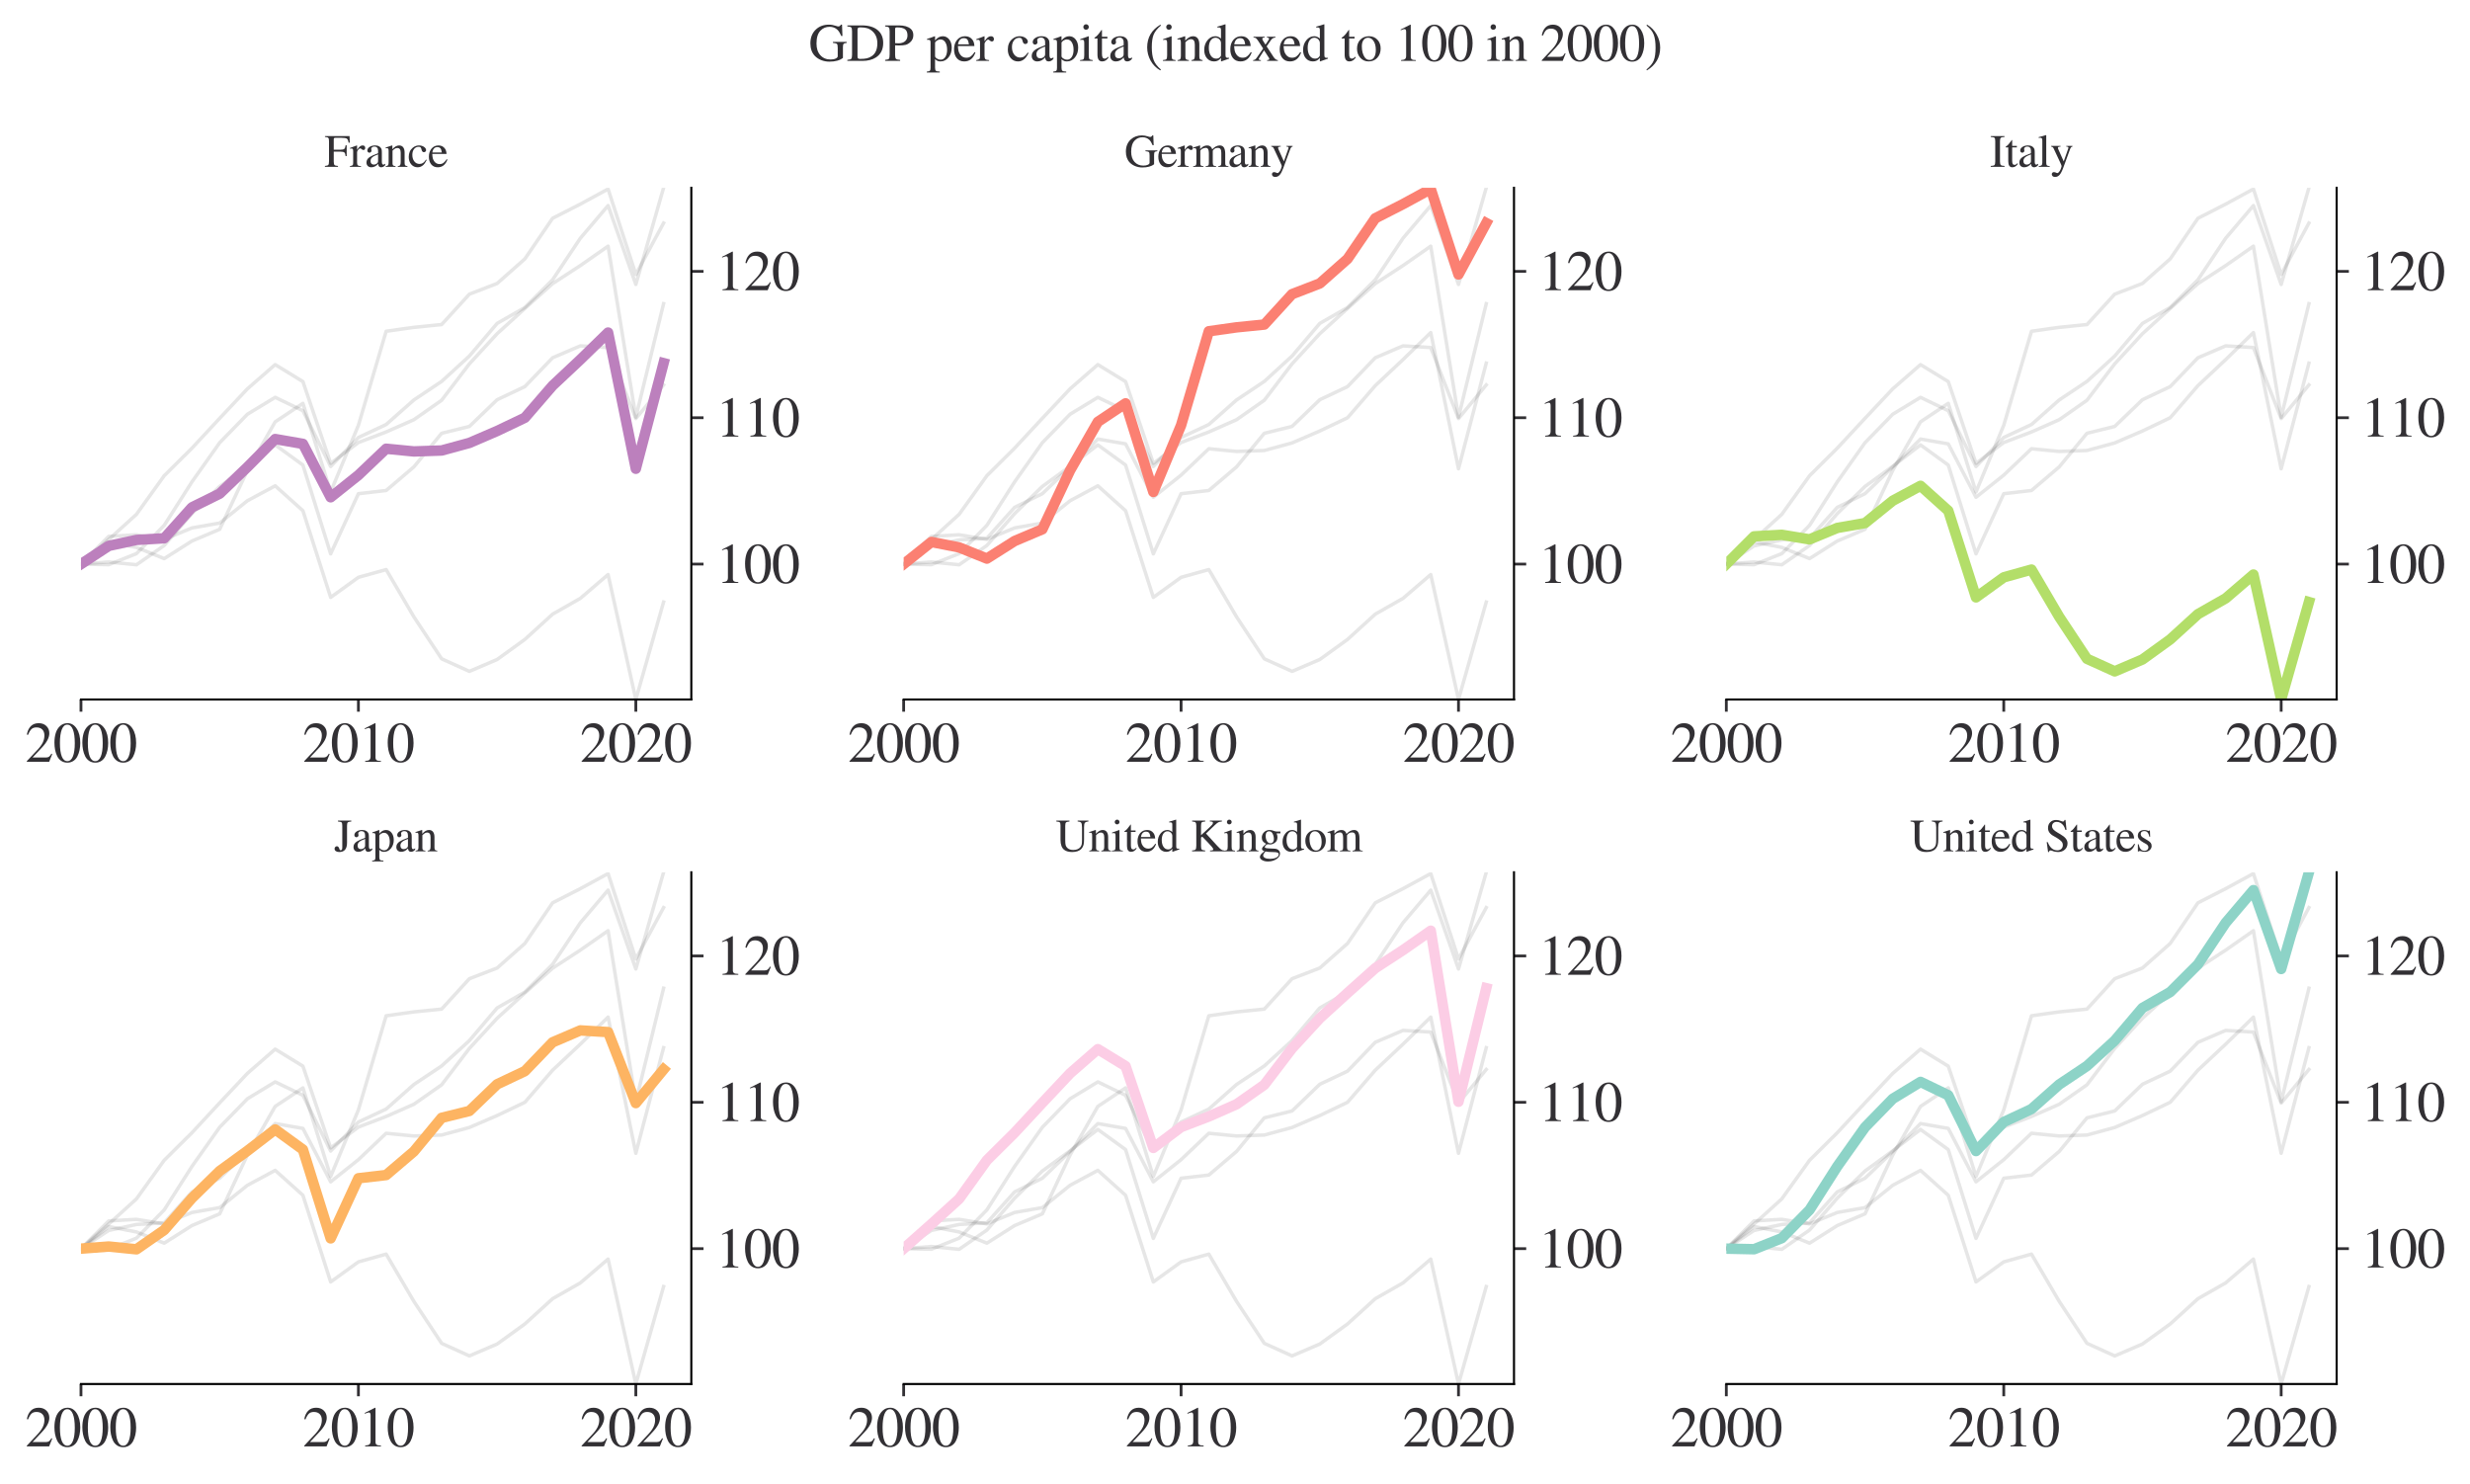 <?xml version="1.0" encoding="utf-8" standalone="no"?>
<!DOCTYPE svg PUBLIC "-//W3C//DTD SVG 1.1//EN"
  "http://www.w3.org/Graphics/SVG/1.1/DTD/svg11.dtd">
<svg xmlns:xlink="http://www.w3.org/1999/xlink" width="707.609pt" height="425.092pt" viewBox="0 0 707.609 425.092" xmlns="http://www.w3.org/2000/svg" version="1.1">
 <defs>
  <style type="text/css">*{stroke-linejoin: round; stroke-linecap: butt}</style>
 </defs>
 <g id="figure_1">
  <g id="patch_1">
   <path d="M 0 425.092 
L 707.609 425.092 
L 707.609 0 
L 0 0 
z
" style="fill: #ffffff"/>
  </g>
  <g id="axes_1">
   <g id="patch_2">
    <path d="M 23.2 200.386 
L 198.049 200.386 
L 198.049 53.79 
L 23.2 53.79 
z
" style="fill: #ffffff"/>
   </g>
   <g id="matplotlib.axis_1">
    <g id="xtick_1">
     <g id="line2d_1">
      <defs>
       <path id="m5dddb10b65" d="M 0 0 
L 0 3.5 
" style="stroke: #323034; stroke-width: 0.8"/>
      </defs>
      <g>
       <use xlink:href="#m5dddb10b65" x="23.2" y="200.386" style="fill: #323034; stroke: #323034; stroke-width: 0.8"/>
      </g>
     </g>
     <g id="text_1">
      <!-- $\mathdefault{2000}$ -->
      <g style="fill: #323034" transform="translate(7.2 218.314)scale(0.16 -0.16)">
       <defs>
        <path id="STIXGeneral-Regular-32" d="M 3034 877 
L 2688 0 
L 186 0 
L 186 77 
L 1325 1286 
Q 1773 1754 1965 2144 
Q 2157 2534 2157 2950 
Q 2157 3379 1920 3616 
Q 1683 3853 1267 3853 
Q 922 3853 720 3673 
Q 518 3494 326 3021 
L 192 3053 
Q 301 3648 630 3987 
Q 960 4326 1523 4326 
Q 2054 4326 2380 4006 
Q 2707 3686 2707 3200 
Q 2707 2477 1888 1613 
L 832 486 
L 2330 486 
Q 2541 486 2665 569 
Q 2790 653 2944 915 
L 3034 877 
z
" transform="scale(0.016)"/>
        <path id="STIXGeneral-Regular-30" d="M 3046 2112 
Q 3046 1683 2963 1302 
Q 2880 922 2717 602 
Q 2554 282 2266 96 
Q 1978 -90 1600 -90 
Q 1210 -90 915 108 
Q 621 307 461 640 
Q 301 973 227 1350 
Q 154 1728 154 2150 
Q 154 2746 301 3222 
Q 448 3699 790 4012 
Q 1133 4326 1626 4326 
Q 2253 4326 2649 3712 
Q 3046 3098 3046 2112 
z
M 2432 2080 
Q 2432 3091 2217 3625 
Q 2003 4160 1587 4160 
Q 1190 4160 979 3622 
Q 768 3085 768 2106 
Q 768 1120 979 598 
Q 1190 77 1600 77 
Q 2003 77 2217 598 
Q 2432 1120 2432 2080 
z
" transform="scale(0.016)"/>
       </defs>
       <use xlink:href="#STIXGeneral-Regular-32" transform="translate(0 0.406)"/>
       <use xlink:href="#STIXGeneral-Regular-30" transform="translate(50 0.406)"/>
       <use xlink:href="#STIXGeneral-Regular-30" transform="translate(100 0.406)"/>
       <use xlink:href="#STIXGeneral-Regular-30" transform="translate(150 0.406)"/>
      </g>
     </g>
    </g>
    <g id="xtick_2">
     <g id="line2d_2">
      <g>
       <use xlink:href="#m5dddb10b65" x="102.677" y="200.386" style="fill: #323034; stroke: #323034; stroke-width: 0.8"/>
      </g>
     </g>
     <g id="text_2">
      <!-- $\mathdefault{2010}$ -->
      <g style="fill: #323034" transform="translate(86.677 218.314)scale(0.16 -0.16)">
       <defs>
        <path id="STIXGeneral-Regular-31" d="M 2522 0 
L 755 0 
L 755 96 
Q 1107 115 1235 227 
Q 1363 339 1363 608 
L 1363 3482 
Q 1363 3795 1171 3795 
Q 1082 3795 883 3718 
L 710 3654 
L 710 3744 
L 1856 4326 
L 1914 4307 
L 1914 486 
Q 1914 275 2042 185 
Q 2170 96 2522 96 
L 2522 0 
z
" transform="scale(0.016)"/>
       </defs>
       <use xlink:href="#STIXGeneral-Regular-32" transform="translate(0 0.406)"/>
       <use xlink:href="#STIXGeneral-Regular-30" transform="translate(50 0.406)"/>
       <use xlink:href="#STIXGeneral-Regular-31" transform="translate(100 0.406)"/>
       <use xlink:href="#STIXGeneral-Regular-30" transform="translate(150 0.406)"/>
      </g>
     </g>
    </g>
    <g id="xtick_3">
     <g id="line2d_3">
      <g>
       <use xlink:href="#m5dddb10b65" x="182.154" y="200.386" style="fill: #323034; stroke: #323034; stroke-width: 0.8"/>
      </g>
     </g>
     <g id="text_3">
      <!-- $\mathdefault{2020}$ -->
      <g style="fill: #323034" transform="translate(166.154 218.314)scale(0.16 -0.16)">
       <use xlink:href="#STIXGeneral-Regular-32" transform="translate(0 0.406)"/>
       <use xlink:href="#STIXGeneral-Regular-30" transform="translate(50 0.406)"/>
       <use xlink:href="#STIXGeneral-Regular-32" transform="translate(100 0.406)"/>
       <use xlink:href="#STIXGeneral-Regular-30" transform="translate(150 0.406)"/>
      </g>
     </g>
    </g>
   </g>
   <g id="matplotlib.axis_2">
    <g id="ytick_1">
     <g id="line2d_4">
      <defs>
       <path id="mbca58aa83a" d="M 0 0 
L 3.5 0 
" style="stroke: #323034; stroke-width: 0.8"/>
      </defs>
      <g>
       <use xlink:href="#mbca58aa83a" x="198.049" y="161.6" style="fill: #323034; stroke: #323034; stroke-width: 0.8"/>
      </g>
     </g>
     <g id="text_4">
      <!-- $\mathdefault{100}$ -->
      <g style="fill: #323034" transform="translate(205.049 167.063)scale(0.16 -0.16)">
       <use xlink:href="#STIXGeneral-Regular-31" transform="translate(0 0.406)"/>
       <use xlink:href="#STIXGeneral-Regular-30" transform="translate(50 0.406)"/>
       <use xlink:href="#STIXGeneral-Regular-30" transform="translate(100 0.406)"/>
      </g>
     </g>
    </g>
    <g id="ytick_2">
     <g id="line2d_5">
      <g>
       <use xlink:href="#mbca58aa83a" x="198.049" y="119.672" style="fill: #323034; stroke: #323034; stroke-width: 0.8"/>
      </g>
     </g>
     <g id="text_5">
      <!-- $\mathdefault{110}$ -->
      <g style="fill: #323034" transform="translate(205.049 125.136)scale(0.16 -0.16)">
       <use xlink:href="#STIXGeneral-Regular-31" transform="translate(0 0.406)"/>
       <use xlink:href="#STIXGeneral-Regular-31" transform="translate(50 0.406)"/>
       <use xlink:href="#STIXGeneral-Regular-30" transform="translate(100 0.406)"/>
      </g>
     </g>
    </g>
    <g id="ytick_3">
     <g id="line2d_6">
      <g>
       <use xlink:href="#mbca58aa83a" x="198.049" y="77.745" style="fill: #323034; stroke: #323034; stroke-width: 0.8"/>
      </g>
     </g>
     <g id="text_6">
      <!-- $\mathdefault{120}$ -->
      <g style="fill: #323034" transform="translate(205.049 83.209)scale(0.16 -0.16)">
       <use xlink:href="#STIXGeneral-Regular-31" transform="translate(0 0.406)"/>
       <use xlink:href="#STIXGeneral-Regular-32" transform="translate(50 0.406)"/>
       <use xlink:href="#STIXGeneral-Regular-30" transform="translate(100 0.406)"/>
      </g>
     </g>
    </g>
   </g>
   <g id="line2d_7">
    <path d="M 23.2 161.6 
L 31.148 155.266 
L 39.095 156.822 
L 47.043 160.024 
L 54.991 154.986 
L 62.939 151.627 
L 70.886 134.742 
L 78.834 120.848 
L 86.782 115.549 
L 94.729 140.93 
L 102.677 121.838 
L 110.625 94.895 
L 118.572 93.776 
L 126.52 92.978 
L 134.468 84.272 
L 142.416 81.208 
L 150.363 74.172 
L 158.311 62.532 
L 166.259 58.475 
L 174.206 54.151 
L 182.154 78.63 
L 190.102 63.906 
" clip-path="url(#p24ee29d01f)" style="fill: none; stroke: #000000; stroke-opacity: 0.1; stroke-linecap: square"/>
   </g>
   <g id="line2d_8">
    <path d="M 23.2 161.6 
L 31.148 153.658 
L 39.095 153.211 
L 47.043 154.517 
L 54.991 151.237 
L 62.939 149.847 
L 70.886 143.445 
L 78.834 139.176 
L 86.782 146.314 
L 94.729 171.133 
L 102.677 165.393 
L 110.625 163.174 
L 118.572 176.716 
L 126.52 188.729 
L 134.468 192.328 
L 142.416 188.926 
L 150.363 183.181 
L 158.311 175.942 
L 166.259 171.416 
L 174.206 164.595 
L 182.154 200.386 
L 190.102 172.475 
" clip-path="url(#p24ee29d01f)" style="fill: none; stroke: #000000; stroke-opacity: 0.1; stroke-linecap: square"/>
   </g>
   <g id="line2d_9">
    <path d="M 23.2 161.6 
L 31.148 160.994 
L 39.095 161.793 
L 47.043 156.269 
L 54.991 147.133 
L 62.939 139.35 
L 70.886 133.575 
L 78.834 127.458 
L 86.782 133.226 
L 94.729 158.659 
L 102.677 141.436 
L 110.625 140.516 
L 118.572 133.749 
L 126.52 124.125 
L 134.468 122.164 
L 142.416 114.511 
L 150.363 110.755 
L 158.311 102.487 
L 166.259 99.082 
L 174.206 99.565 
L 182.154 119.903 
L 190.102 110.272 
" clip-path="url(#p24ee29d01f)" style="fill: none; stroke: #000000; stroke-opacity: 0.1; stroke-linecap: square"/>
   </g>
   <g id="line2d_10">
    <path d="M 23.2 161.6 
L 31.148 154.554 
L 39.095 147.341 
L 47.043 136.281 
L 54.991 128.39 
L 62.939 119.832 
L 70.886 111.382 
L 78.834 104.451 
L 86.782 109.319 
L 94.729 132.75 
L 102.677 126.772 
L 110.625 123.74 
L 118.572 120.235 
L 126.52 114.661 
L 134.468 104.239 
L 142.416 95.6 
L 150.363 88.363 
L 158.311 81.256 
L 166.259 76.076 
L 174.206 70.523 
L 182.154 119.523 
L 190.102 87.001 
" clip-path="url(#p24ee29d01f)" style="fill: none; stroke: #000000; stroke-opacity: 0.1; stroke-linecap: square"/>
   </g>
   <g id="line2d_11">
    <path d="M 23.2 161.6 
L 31.148 161.767 
L 39.095 158.595 
L 47.043 150.502 
L 54.991 138.04 
L 62.939 126.819 
L 70.886 118.662 
L 78.834 113.833 
L 86.782 117.664 
L 94.729 133.645 
L 102.677 125.325 
L 110.625 121.614 
L 118.572 114.574 
L 126.52 109.264 
L 134.468 101.999 
L 142.416 92.647 
L 150.363 88.09 
L 158.311 80.152 
L 166.259 68.243 
L 174.206 58.892 
L 182.154 81.486 
L 190.102 53.79 
" clip-path="url(#p24ee29d01f)" style="fill: none; stroke: #000000; stroke-opacity: 0.1; stroke-linecap: square"/>
   </g>
   <g id="line2d_12">
    <path d="M 23.2 161.6 
L 31.148 156.383 
L 39.095 154.674 
L 47.043 154.2 
L 54.991 145.345 
L 62.939 141.426 
L 70.886 133.791 
L 78.834 125.775 
L 86.782 127.157 
L 94.729 142.455 
L 102.677 136.111 
L 110.625 128.552 
L 118.572 129.327 
L 126.52 129.056 
L 134.468 126.892 
L 142.416 123.468 
L 150.363 119.676 
L 158.311 110.475 
L 166.259 103.016 
L 174.206 95.273 
L 182.154 134.287 
L 190.102 104.034 
" clip-path="url(#p24ee29d01f)" style="fill: none; stroke: #bc80bd; stroke-width: 3; stroke-linecap: square"/>
   </g>
   <g id="patch_3">
    <path d="M 198.049 200.386 
L 198.049 53.79 
" style="fill: none; stroke: #000000; stroke-width: 0.6; stroke-linejoin: miter; stroke-linecap: square"/>
   </g>
   <g id="patch_4">
    <path d="M 23.2 200.386 
L 198.049 200.386 
" style="fill: none; stroke: #000000; stroke-width: 0.6; stroke-linejoin: miter; stroke-linecap: square"/>
   </g>
   <g id="text_7">
    <!-- France -->
    <g style="fill: #323034" transform="translate(92.938 47.79)scale(0.13 -0.13)">
     <defs>
      <path id="STIXGeneral-Regular-46" d="M 3494 3322 
L 3334 3322 
Q 3264 3757 3094 3875 
Q 2925 3994 2349 3994 
L 1504 3994 
Q 1370 3994 1328 3946 
Q 1286 3898 1286 3744 
L 1286 2355 
L 2195 2355 
Q 2598 2355 2736 2470 
Q 2874 2586 2918 2963 
L 3066 2963 
L 3066 1472 
L 2918 1472 
Q 2880 1862 2745 1977 
Q 2611 2093 2195 2093 
L 1286 2093 
L 1286 717 
Q 1286 352 1392 246 
Q 1498 141 1869 122 
L 1869 0 
L 70 0 
L 70 122 
Q 435 147 534 259 
Q 634 371 634 787 
L 634 3526 
Q 634 3878 538 3984 
Q 442 4090 77 4115 
L 77 4237 
L 3462 4237 
L 3494 3322 
z
" transform="scale(0.016)"/>
      <path id="STIXGeneral-Regular-72" d="M 1024 2931 
L 1024 2342 
Q 1267 2688 1430 2816 
Q 1594 2944 1792 2944 
Q 1958 2944 2051 2854 
Q 2144 2765 2144 2605 
Q 2144 2470 2077 2393 
Q 2010 2317 1894 2317 
Q 1773 2317 1638 2445 
Q 1536 2541 1472 2541 
Q 1338 2541 1181 2355 
Q 1024 2170 1024 2016 
L 1024 576 
Q 1024 301 1133 205 
Q 1242 109 1568 96 
L 1568 0 
L 32 0 
L 32 96 
Q 339 154 412 224 
Q 486 294 486 538 
L 486 2138 
Q 486 2349 438 2435 
Q 390 2522 269 2522 
Q 166 2522 45 2496 
L 45 2598 
Q 448 2726 992 2944 
L 1024 2931 
z
" transform="scale(0.016)"/>
      <path id="STIXGeneral-Regular-61" d="M 2829 422 
L 2829 243 
Q 2586 -64 2253 -64 
Q 1888 -64 1843 403 
L 1837 403 
Q 1427 -64 909 -64 
Q 608 -64 422 112 
Q 237 288 237 602 
Q 237 1050 685 1350 
Q 992 1555 1837 1869 
L 1837 2214 
Q 1837 2502 1699 2646 
Q 1562 2790 1338 2790 
Q 1146 2790 1018 2697 
Q 890 2605 890 2477 
Q 890 2419 909 2348 
Q 928 2278 928 2208 
Q 928 2112 841 2029 
Q 755 1946 634 1946 
Q 525 1946 441 2029 
Q 358 2112 358 2240 
Q 358 2547 685 2752 
Q 986 2944 1421 2944 
Q 1939 2944 2176 2656 
Q 2291 2522 2323 2384 
Q 2355 2246 2355 1946 
L 2355 723 
Q 2355 301 2554 301 
Q 2682 301 2829 422 
z
M 1837 813 
L 1837 1715 
Q 1248 1510 1018 1293 
Q 800 1094 800 800 
Q 800 557 921 432 
Q 1043 307 1242 307 
Q 1453 307 1613 410 
Q 1747 506 1792 589 
Q 1837 672 1837 813 
z
" transform="scale(0.016)"/>
      <path id="STIXGeneral-Regular-6e" d="M 3104 0 
L 1773 0 
L 1779 96 
Q 2016 115 2096 233 
Q 2176 352 2176 672 
L 2176 1946 
Q 2176 2592 1709 2592 
Q 1549 2592 1408 2515 
Q 1267 2438 1050 2227 
L 1050 461 
Q 1050 269 1136 192 
Q 1222 115 1466 96 
L 1466 0 
L 115 0 
L 115 96 
Q 358 115 435 214 
Q 512 314 512 602 
L 512 2157 
Q 512 2394 467 2483 
Q 422 2573 288 2573 
Q 160 2573 102 2547 
L 102 2656 
Q 550 2784 979 2944 
L 1030 2925 
L 1030 2426 
L 1037 2426 
Q 1491 2944 1958 2944 
Q 2323 2944 2518 2688 
Q 2714 2432 2714 1958 
L 2714 544 
Q 2714 288 2790 205 
Q 2867 122 3104 96 
L 3104 0 
z
" transform="scale(0.016)"/>
      <path id="STIXGeneral-Regular-63" d="M 2547 998 
L 2637 941 
Q 2362 403 2112 205 
Q 1786 -64 1376 -64 
Q 845 -64 502 336 
Q 160 736 160 1357 
Q 160 2170 698 2618 
Q 1094 2944 1562 2944 
Q 1965 2944 2256 2749 
Q 2547 2554 2547 2285 
Q 2547 2176 2457 2096 
Q 2368 2016 2246 2016 
Q 2022 2016 1939 2310 
L 1901 2451 
Q 1850 2630 1773 2694 
Q 1696 2758 1523 2758 
Q 1133 2758 893 2451 
Q 653 2144 653 1645 
Q 653 1094 928 745 
Q 1203 397 1645 397 
Q 1920 397 2118 528 
Q 2317 659 2547 998 
z
" transform="scale(0.016)"/>
      <path id="STIXGeneral-Regular-65" d="M 2611 1050 
L 2714 1005 
Q 2330 -64 1376 -64 
Q 813 -64 486 329 
Q 160 723 160 1389 
Q 160 2074 525 2509 
Q 890 2944 1485 2944 
Q 2061 2944 2374 2502 
Q 2560 2246 2592 1773 
L 621 1773 
Q 646 1370 700 1158 
Q 755 947 915 730 
Q 1184 378 1626 378 
Q 1939 378 2153 531 
Q 2368 685 2611 1050 
z
M 634 1978 
L 1939 1978 
Q 1882 2381 1750 2547 
Q 1619 2714 1312 2714 
Q 1043 2714 864 2525 
Q 685 2336 634 1978 
z
" transform="scale(0.016)"/>
     </defs>
     <use xlink:href="#STIXGeneral-Regular-46"/>
     <use xlink:href="#STIXGeneral-Regular-72" x="55.6"/>
     <use xlink:href="#STIXGeneral-Regular-61" x="88.9"/>
     <use xlink:href="#STIXGeneral-Regular-6e" x="133.3"/>
     <use xlink:href="#STIXGeneral-Regular-63" x="183.3"/>
     <use xlink:href="#STIXGeneral-Regular-65" x="227.7"/>
    </g>
   </g>
  </g>
  <g id="axes_2">
   <g id="patch_5">
    <path d="M 258.88 200.386 
L 433.729 200.386 
L 433.729 53.79 
L 258.88 53.79 
z
" style="fill: #ffffff"/>
   </g>
   <g id="matplotlib.axis_3">
    <g id="xtick_4">
     <g id="line2d_13">
      <g>
       <use xlink:href="#m5dddb10b65" x="258.88" y="200.386" style="fill: #323034; stroke: #323034; stroke-width: 0.8"/>
      </g>
     </g>
     <g id="text_8">
      <!-- $\mathdefault{2000}$ -->
      <g style="fill: #323034" transform="translate(242.88 218.314)scale(0.16 -0.16)">
       <use xlink:href="#STIXGeneral-Regular-32" transform="translate(0 0.406)"/>
       <use xlink:href="#STIXGeneral-Regular-30" transform="translate(50 0.406)"/>
       <use xlink:href="#STIXGeneral-Regular-30" transform="translate(100 0.406)"/>
       <use xlink:href="#STIXGeneral-Regular-30" transform="translate(150 0.406)"/>
      </g>
     </g>
    </g>
    <g id="xtick_5">
     <g id="line2d_14">
      <g>
       <use xlink:href="#m5dddb10b65" x="338.357" y="200.386" style="fill: #323034; stroke: #323034; stroke-width: 0.8"/>
      </g>
     </g>
     <g id="text_9">
      <!-- $\mathdefault{2010}$ -->
      <g style="fill: #323034" transform="translate(322.357 218.314)scale(0.16 -0.16)">
       <use xlink:href="#STIXGeneral-Regular-32" transform="translate(0 0.406)"/>
       <use xlink:href="#STIXGeneral-Regular-30" transform="translate(50 0.406)"/>
       <use xlink:href="#STIXGeneral-Regular-31" transform="translate(100 0.406)"/>
       <use xlink:href="#STIXGeneral-Regular-30" transform="translate(150 0.406)"/>
      </g>
     </g>
    </g>
    <g id="xtick_6">
     <g id="line2d_15">
      <g>
       <use xlink:href="#m5dddb10b65" x="417.834" y="200.386" style="fill: #323034; stroke: #323034; stroke-width: 0.8"/>
      </g>
     </g>
     <g id="text_10">
      <!-- $\mathdefault{2020}$ -->
      <g style="fill: #323034" transform="translate(401.834 218.314)scale(0.16 -0.16)">
       <use xlink:href="#STIXGeneral-Regular-32" transform="translate(0 0.406)"/>
       <use xlink:href="#STIXGeneral-Regular-30" transform="translate(50 0.406)"/>
       <use xlink:href="#STIXGeneral-Regular-32" transform="translate(100 0.406)"/>
       <use xlink:href="#STIXGeneral-Regular-30" transform="translate(150 0.406)"/>
      </g>
     </g>
    </g>
   </g>
   <g id="matplotlib.axis_4">
    <g id="ytick_4">
     <g id="line2d_16">
      <g>
       <use xlink:href="#mbca58aa83a" x="433.729" y="161.6" style="fill: #323034; stroke: #323034; stroke-width: 0.8"/>
      </g>
     </g>
     <g id="text_11">
      <!-- $\mathdefault{100}$ -->
      <g style="fill: #323034" transform="translate(440.729 167.063)scale(0.16 -0.16)">
       <use xlink:href="#STIXGeneral-Regular-31" transform="translate(0 0.406)"/>
       <use xlink:href="#STIXGeneral-Regular-30" transform="translate(50 0.406)"/>
       <use xlink:href="#STIXGeneral-Regular-30" transform="translate(100 0.406)"/>
      </g>
     </g>
    </g>
    <g id="ytick_5">
     <g id="line2d_17">
      <g>
       <use xlink:href="#mbca58aa83a" x="433.729" y="119.672" style="fill: #323034; stroke: #323034; stroke-width: 0.8"/>
      </g>
     </g>
     <g id="text_12">
      <!-- $\mathdefault{110}$ -->
      <g style="fill: #323034" transform="translate(440.729 125.136)scale(0.16 -0.16)">
       <use xlink:href="#STIXGeneral-Regular-31" transform="translate(0 0.406)"/>
       <use xlink:href="#STIXGeneral-Regular-31" transform="translate(50 0.406)"/>
       <use xlink:href="#STIXGeneral-Regular-30" transform="translate(100 0.406)"/>
      </g>
     </g>
    </g>
    <g id="ytick_6">
     <g id="line2d_18">
      <g>
       <use xlink:href="#mbca58aa83a" x="433.729" y="77.745" style="fill: #323034; stroke: #323034; stroke-width: 0.8"/>
      </g>
     </g>
     <g id="text_13">
      <!-- $\mathdefault{120}$ -->
      <g style="fill: #323034" transform="translate(440.729 83.209)scale(0.16 -0.16)">
       <use xlink:href="#STIXGeneral-Regular-31" transform="translate(0 0.406)"/>
       <use xlink:href="#STIXGeneral-Regular-32" transform="translate(50 0.406)"/>
       <use xlink:href="#STIXGeneral-Regular-30" transform="translate(100 0.406)"/>
      </g>
     </g>
    </g>
   </g>
   <g id="line2d_19">
    <path d="M 258.88 161.6 
L 266.828 156.383 
L 274.775 154.674 
L 282.723 154.2 
L 290.671 145.345 
L 298.619 141.426 
L 306.566 133.791 
L 314.514 125.775 
L 322.462 127.157 
L 330.409 142.455 
L 338.357 136.111 
L 346.305 128.552 
L 354.252 129.327 
L 362.2 129.056 
L 370.148 126.892 
L 378.096 123.468 
L 386.043 119.676 
L 393.991 110.475 
L 401.939 103.016 
L 409.886 95.273 
L 417.834 134.287 
L 425.782 104.034 
" clip-path="url(#pd4ea6272fc)" style="fill: none; stroke: #000000; stroke-opacity: 0.1; stroke-linecap: square"/>
   </g>
   <g id="line2d_20">
    <path d="M 258.88 161.6 
L 266.828 153.658 
L 274.775 153.211 
L 282.723 154.517 
L 290.671 151.237 
L 298.619 149.847 
L 306.566 143.445 
L 314.514 139.176 
L 322.462 146.314 
L 330.409 171.133 
L 338.357 165.393 
L 346.305 163.174 
L 354.252 176.716 
L 362.2 188.729 
L 370.148 192.328 
L 378.096 188.926 
L 386.043 183.181 
L 393.991 175.942 
L 401.939 171.416 
L 409.886 164.595 
L 417.834 200.386 
L 425.782 172.475 
" clip-path="url(#pd4ea6272fc)" style="fill: none; stroke: #000000; stroke-opacity: 0.1; stroke-linecap: square"/>
   </g>
   <g id="line2d_21">
    <path d="M 258.88 161.6 
L 266.828 160.994 
L 274.775 161.793 
L 282.723 156.269 
L 290.671 147.133 
L 298.619 139.35 
L 306.566 133.575 
L 314.514 127.458 
L 322.462 133.226 
L 330.409 158.659 
L 338.357 141.436 
L 346.305 140.516 
L 354.252 133.749 
L 362.2 124.125 
L 370.148 122.164 
L 378.096 114.511 
L 386.043 110.755 
L 393.991 102.487 
L 401.939 99.082 
L 409.886 99.565 
L 417.834 119.903 
L 425.782 110.272 
" clip-path="url(#pd4ea6272fc)" style="fill: none; stroke: #000000; stroke-opacity: 0.1; stroke-linecap: square"/>
   </g>
   <g id="line2d_22">
    <path d="M 258.88 161.6 
L 266.828 154.554 
L 274.775 147.341 
L 282.723 136.281 
L 290.671 128.39 
L 298.619 119.832 
L 306.566 111.382 
L 314.514 104.451 
L 322.462 109.319 
L 330.409 132.75 
L 338.357 126.772 
L 346.305 123.74 
L 354.252 120.235 
L 362.2 114.661 
L 370.148 104.239 
L 378.096 95.6 
L 386.043 88.363 
L 393.991 81.256 
L 401.939 76.076 
L 409.886 70.523 
L 417.834 119.523 
L 425.782 87.001 
" clip-path="url(#pd4ea6272fc)" style="fill: none; stroke: #000000; stroke-opacity: 0.1; stroke-linecap: square"/>
   </g>
   <g id="line2d_23">
    <path d="M 258.88 161.6 
L 266.828 161.767 
L 274.775 158.595 
L 282.723 150.502 
L 290.671 138.04 
L 298.619 126.819 
L 306.566 118.662 
L 314.514 113.833 
L 322.462 117.664 
L 330.409 133.645 
L 338.357 125.325 
L 346.305 121.614 
L 354.252 114.574 
L 362.2 109.264 
L 370.148 101.999 
L 378.096 92.647 
L 386.043 88.09 
L 393.991 80.152 
L 401.939 68.243 
L 409.886 58.892 
L 417.834 81.486 
L 425.782 53.79 
" clip-path="url(#pd4ea6272fc)" style="fill: none; stroke: #000000; stroke-opacity: 0.1; stroke-linecap: square"/>
   </g>
   <g id="line2d_24">
    <path d="M 258.88 161.6 
L 266.828 155.266 
L 274.775 156.822 
L 282.723 160.024 
L 290.671 154.986 
L 298.619 151.627 
L 306.566 134.742 
L 314.514 120.848 
L 322.462 115.549 
L 330.409 140.93 
L 338.357 121.838 
L 346.305 94.895 
L 354.252 93.776 
L 362.2 92.978 
L 370.148 84.272 
L 378.096 81.208 
L 386.043 74.172 
L 393.991 62.532 
L 401.939 58.475 
L 409.886 54.151 
L 417.834 78.63 
L 425.782 63.906 
" clip-path="url(#pd4ea6272fc)" style="fill: none; stroke: #fb8072; stroke-width: 3; stroke-linecap: square"/>
   </g>
   <g id="patch_6">
    <path d="M 433.729 200.386 
L 433.729 53.79 
" style="fill: none; stroke: #000000; stroke-width: 0.6; stroke-linejoin: miter; stroke-linecap: square"/>
   </g>
   <g id="patch_7">
    <path d="M 258.88 200.386 
L 433.729 200.386 
" style="fill: none; stroke: #000000; stroke-width: 0.6; stroke-linejoin: miter; stroke-linecap: square"/>
   </g>
   <g id="text_14">
    <!-- Germany -->
    <g style="fill: #323034" transform="translate(322.118 47.79)scale(0.13 -0.13)">
     <defs>
      <path id="STIXGeneral-Regular-47" d="M 4538 2266 
L 4538 2150 
Q 4256 2125 4173 2035 
Q 4090 1946 4090 1638 
L 4090 358 
Q 3539 -90 2464 -90 
Q 1965 -90 1507 89 
Q 1050 269 736 595 
Q 205 1152 205 2093 
Q 205 3155 890 3776 
Q 1491 4326 2419 4326 
Q 2829 4326 3270 4179 
Q 3443 4115 3552 4115 
Q 3654 4115 3731 4176 
Q 3808 4237 3840 4326 
L 3981 4326 
L 4032 2976 
L 3885 2976 
Q 3680 3475 3430 3718 
Q 3059 4070 2496 4070 
Q 1856 4070 1427 3629 
Q 934 3136 934 2074 
Q 934 1190 1395 678 
Q 1856 166 2618 166 
Q 2982 166 3225 281 
Q 3469 397 3469 557 
L 3469 1562 
Q 3469 1933 3376 2025 
Q 3283 2118 2899 2150 
L 2899 2266 
L 4538 2266 
z
" transform="scale(0.016)"/>
      <path id="STIXGeneral-Regular-6d" d="M 4960 0 
L 3565 0 
L 3565 96 
Q 3834 122 3907 208 
Q 3981 294 3981 576 
L 3981 1894 
Q 3981 2278 3869 2444 
Q 3757 2611 3488 2611 
Q 3264 2611 3107 2521 
Q 2950 2432 2803 2221 
L 2803 608 
Q 2803 301 2896 201 
Q 2989 102 3264 96 
L 3264 0 
L 1830 0 
L 1830 96 
Q 2112 115 2189 188 
Q 2266 262 2266 550 
L 2266 1901 
Q 2266 2611 1850 2611 
Q 1670 2611 1468 2531 
Q 1267 2451 1171 2336 
Q 1088 2240 1088 2227 
L 1088 448 
Q 1088 243 1177 176 
Q 1267 109 1523 96 
L 1523 0 
L 102 0 
L 102 96 
Q 371 102 460 195 
Q 550 288 550 563 
L 550 2150 
Q 550 2387 499 2480 
Q 448 2573 326 2573 
Q 230 2573 122 2547 
L 122 2656 
Q 557 2778 1011 2944 
L 1062 2925 
L 1062 2451 
L 1075 2451 
Q 1363 2752 1584 2848 
Q 1805 2944 2054 2944 
Q 2560 2944 2733 2406 
Q 3232 2944 3776 2944 
Q 4518 2944 4518 1792 
L 4518 493 
Q 4518 282 4582 202 
Q 4646 122 4794 109 
L 4960 96 
L 4960 0 
z
" transform="scale(0.016)"/>
      <path id="STIXGeneral-Regular-79" d="M 3040 2880 
L 3040 2784 
Q 2925 2771 2854 2700 
Q 2784 2630 2720 2458 
L 1760 -160 
Q 1510 -838 1257 -1116 
Q 1005 -1395 640 -1395 
Q 435 -1395 313 -1289 
Q 192 -1184 192 -1024 
Q 192 -902 272 -816 
Q 352 -730 467 -730 
Q 653 -730 800 -813 
Q 883 -858 966 -858 
Q 1101 -858 1286 -576 
Q 1376 -448 1459 -211 
Q 1542 26 1542 115 
Q 1542 198 1274 762 
L 429 2566 
Q 346 2752 90 2790 
L 90 2880 
L 1402 2880 
L 1402 2784 
Q 1197 2778 1117 2739 
Q 1037 2701 1037 2611 
Q 1037 2541 1120 2349 
L 1837 749 
L 2458 2515 
Q 2483 2573 2483 2630 
Q 2483 2784 2189 2784 
L 2189 2880 
L 3040 2880 
z
" transform="scale(0.016)"/>
     </defs>
     <use xlink:href="#STIXGeneral-Regular-47"/>
     <use xlink:href="#STIXGeneral-Regular-65" x="72.2"/>
     <use xlink:href="#STIXGeneral-Regular-72" x="116.6"/>
     <use xlink:href="#STIXGeneral-Regular-6d" x="149.9"/>
     <use xlink:href="#STIXGeneral-Regular-61" x="227.7"/>
     <use xlink:href="#STIXGeneral-Regular-6e" x="272.1"/>
     <use xlink:href="#STIXGeneral-Regular-79" x="322.1"/>
    </g>
   </g>
  </g>
  <g id="axes_3">
   <g id="patch_8">
    <path d="M 494.56 200.386 
L 669.409 200.386 
L 669.409 53.79 
L 494.56 53.79 
z
" style="fill: #ffffff"/>
   </g>
   <g id="matplotlib.axis_5">
    <g id="xtick_7">
     <g id="line2d_25">
      <g>
       <use xlink:href="#m5dddb10b65" x="494.56" y="200.386" style="fill: #323034; stroke: #323034; stroke-width: 0.8"/>
      </g>
     </g>
     <g id="text_15">
      <!-- $\mathdefault{2000}$ -->
      <g style="fill: #323034" transform="translate(478.56 218.314)scale(0.16 -0.16)">
       <use xlink:href="#STIXGeneral-Regular-32" transform="translate(0 0.406)"/>
       <use xlink:href="#STIXGeneral-Regular-30" transform="translate(50 0.406)"/>
       <use xlink:href="#STIXGeneral-Regular-30" transform="translate(100 0.406)"/>
       <use xlink:href="#STIXGeneral-Regular-30" transform="translate(150 0.406)"/>
      </g>
     </g>
    </g>
    <g id="xtick_8">
     <g id="line2d_26">
      <g>
       <use xlink:href="#m5dddb10b65" x="574.037" y="200.386" style="fill: #323034; stroke: #323034; stroke-width: 0.8"/>
      </g>
     </g>
     <g id="text_16">
      <!-- $\mathdefault{2010}$ -->
      <g style="fill: #323034" transform="translate(558.037 218.314)scale(0.16 -0.16)">
       <use xlink:href="#STIXGeneral-Regular-32" transform="translate(0 0.406)"/>
       <use xlink:href="#STIXGeneral-Regular-30" transform="translate(50 0.406)"/>
       <use xlink:href="#STIXGeneral-Regular-31" transform="translate(100 0.406)"/>
       <use xlink:href="#STIXGeneral-Regular-30" transform="translate(150 0.406)"/>
      </g>
     </g>
    </g>
    <g id="xtick_9">
     <g id="line2d_27">
      <g>
       <use xlink:href="#m5dddb10b65" x="653.514" y="200.386" style="fill: #323034; stroke: #323034; stroke-width: 0.8"/>
      </g>
     </g>
     <g id="text_17">
      <!-- $\mathdefault{2020}$ -->
      <g style="fill: #323034" transform="translate(637.514 218.314)scale(0.16 -0.16)">
       <use xlink:href="#STIXGeneral-Regular-32" transform="translate(0 0.406)"/>
       <use xlink:href="#STIXGeneral-Regular-30" transform="translate(50 0.406)"/>
       <use xlink:href="#STIXGeneral-Regular-32" transform="translate(100 0.406)"/>
       <use xlink:href="#STIXGeneral-Regular-30" transform="translate(150 0.406)"/>
      </g>
     </g>
    </g>
   </g>
   <g id="matplotlib.axis_6">
    <g id="ytick_7">
     <g id="line2d_28">
      <g>
       <use xlink:href="#mbca58aa83a" x="669.409" y="161.6" style="fill: #323034; stroke: #323034; stroke-width: 0.8"/>
      </g>
     </g>
     <g id="text_18">
      <!-- $\mathdefault{100}$ -->
      <g style="fill: #323034" transform="translate(676.409 167.063)scale(0.16 -0.16)">
       <use xlink:href="#STIXGeneral-Regular-31" transform="translate(0 0.406)"/>
       <use xlink:href="#STIXGeneral-Regular-30" transform="translate(50 0.406)"/>
       <use xlink:href="#STIXGeneral-Regular-30" transform="translate(100 0.406)"/>
      </g>
     </g>
    </g>
    <g id="ytick_8">
     <g id="line2d_29">
      <g>
       <use xlink:href="#mbca58aa83a" x="669.409" y="119.672" style="fill: #323034; stroke: #323034; stroke-width: 0.8"/>
      </g>
     </g>
     <g id="text_19">
      <!-- $\mathdefault{110}$ -->
      <g style="fill: #323034" transform="translate(676.409 125.136)scale(0.16 -0.16)">
       <use xlink:href="#STIXGeneral-Regular-31" transform="translate(0 0.406)"/>
       <use xlink:href="#STIXGeneral-Regular-31" transform="translate(50 0.406)"/>
       <use xlink:href="#STIXGeneral-Regular-30" transform="translate(100 0.406)"/>
      </g>
     </g>
    </g>
    <g id="ytick_9">
     <g id="line2d_30">
      <g>
       <use xlink:href="#mbca58aa83a" x="669.409" y="77.745" style="fill: #323034; stroke: #323034; stroke-width: 0.8"/>
      </g>
     </g>
     <g id="text_20">
      <!-- $\mathdefault{120}$ -->
      <g style="fill: #323034" transform="translate(676.409 83.209)scale(0.16 -0.16)">
       <use xlink:href="#STIXGeneral-Regular-31" transform="translate(0 0.406)"/>
       <use xlink:href="#STIXGeneral-Regular-32" transform="translate(50 0.406)"/>
       <use xlink:href="#STIXGeneral-Regular-30" transform="translate(100 0.406)"/>
      </g>
     </g>
    </g>
   </g>
   <g id="line2d_31">
    <path d="M 494.56 161.6 
L 502.508 156.383 
L 510.455 154.674 
L 518.403 154.2 
L 526.351 145.345 
L 534.299 141.426 
L 542.246 133.791 
L 550.194 125.775 
L 558.142 127.157 
L 566.089 142.455 
L 574.037 136.111 
L 581.985 128.552 
L 589.932 129.327 
L 597.88 129.056 
L 605.828 126.892 
L 613.776 123.468 
L 621.723 119.676 
L 629.671 110.475 
L 637.619 103.016 
L 645.566 95.273 
L 653.514 134.287 
L 661.462 104.034 
" clip-path="url(#p2e8c2fbebe)" style="fill: none; stroke: #000000; stroke-opacity: 0.1; stroke-linecap: square"/>
   </g>
   <g id="line2d_32">
    <path d="M 494.56 161.6 
L 502.508 155.266 
L 510.455 156.822 
L 518.403 160.024 
L 526.351 154.986 
L 534.299 151.627 
L 542.246 134.742 
L 550.194 120.848 
L 558.142 115.549 
L 566.089 140.93 
L 574.037 121.838 
L 581.985 94.895 
L 589.932 93.776 
L 597.88 92.978 
L 605.828 84.272 
L 613.776 81.208 
L 621.723 74.172 
L 629.671 62.532 
L 637.619 58.475 
L 645.566 54.151 
L 653.514 78.63 
L 661.462 63.906 
" clip-path="url(#p2e8c2fbebe)" style="fill: none; stroke: #000000; stroke-opacity: 0.1; stroke-linecap: square"/>
   </g>
   <g id="line2d_33">
    <path d="M 494.56 161.6 
L 502.508 160.994 
L 510.455 161.793 
L 518.403 156.269 
L 526.351 147.133 
L 534.299 139.35 
L 542.246 133.575 
L 550.194 127.458 
L 558.142 133.226 
L 566.089 158.659 
L 574.037 141.436 
L 581.985 140.516 
L 589.932 133.749 
L 597.88 124.125 
L 605.828 122.164 
L 613.776 114.511 
L 621.723 110.755 
L 629.671 102.487 
L 637.619 99.082 
L 645.566 99.565 
L 653.514 119.903 
L 661.462 110.272 
" clip-path="url(#p2e8c2fbebe)" style="fill: none; stroke: #000000; stroke-opacity: 0.1; stroke-linecap: square"/>
   </g>
   <g id="line2d_34">
    <path d="M 494.56 161.6 
L 502.508 154.554 
L 510.455 147.341 
L 518.403 136.281 
L 526.351 128.39 
L 534.299 119.832 
L 542.246 111.382 
L 550.194 104.451 
L 558.142 109.319 
L 566.089 132.75 
L 574.037 126.772 
L 581.985 123.74 
L 589.932 120.235 
L 597.88 114.661 
L 605.828 104.239 
L 613.776 95.6 
L 621.723 88.363 
L 629.671 81.256 
L 637.619 76.076 
L 645.566 70.523 
L 653.514 119.523 
L 661.462 87.001 
" clip-path="url(#p2e8c2fbebe)" style="fill: none; stroke: #000000; stroke-opacity: 0.1; stroke-linecap: square"/>
   </g>
   <g id="line2d_35">
    <path d="M 494.56 161.6 
L 502.508 161.767 
L 510.455 158.595 
L 518.403 150.502 
L 526.351 138.04 
L 534.299 126.819 
L 542.246 118.662 
L 550.194 113.833 
L 558.142 117.664 
L 566.089 133.645 
L 574.037 125.325 
L 581.985 121.614 
L 589.932 114.574 
L 597.88 109.264 
L 605.828 101.999 
L 613.776 92.647 
L 621.723 88.09 
L 629.671 80.152 
L 637.619 68.243 
L 645.566 58.892 
L 653.514 81.486 
L 661.462 53.79 
" clip-path="url(#p2e8c2fbebe)" style="fill: none; stroke: #000000; stroke-opacity: 0.1; stroke-linecap: square"/>
   </g>
   <g id="line2d_36">
    <path d="M 494.56 161.6 
L 502.508 153.658 
L 510.455 153.211 
L 518.403 154.517 
L 526.351 151.237 
L 534.299 149.847 
L 542.246 143.445 
L 550.194 139.176 
L 558.142 146.314 
L 566.089 171.133 
L 574.037 165.393 
L 581.985 163.174 
L 589.932 176.716 
L 597.88 188.729 
L 605.828 192.328 
L 613.776 188.926 
L 621.723 183.181 
L 629.671 175.942 
L 637.619 171.416 
L 645.566 164.595 
L 653.514 200.386 
L 661.462 172.475 
" clip-path="url(#p2e8c2fbebe)" style="fill: none; stroke: #b3de69; stroke-width: 3; stroke-linecap: square"/>
   </g>
   <g id="patch_9">
    <path d="M 669.409 200.386 
L 669.409 53.79 
" style="fill: none; stroke: #000000; stroke-width: 0.6; stroke-linejoin: miter; stroke-linecap: square"/>
   </g>
   <g id="patch_10">
    <path d="M 494.56 200.386 
L 669.409 200.386 
" style="fill: none; stroke: #000000; stroke-width: 0.6; stroke-linejoin: miter; stroke-linecap: square"/>
   </g>
   <g id="text_21">
    <!-- Italy -->
    <g style="fill: #323034" transform="translate(570.07 47.79)scale(0.13 -0.13)">
     <defs>
      <path id="STIXGeneral-Regular-49" d="M 2016 0 
L 115 0 
L 115 122 
Q 518 134 627 240 
Q 736 346 736 717 
L 736 3526 
Q 736 3898 633 3994 
Q 531 4090 115 4115 
L 115 4237 
L 2016 4237 
L 2016 4115 
Q 1613 4096 1501 3993 
Q 1389 3891 1389 3526 
L 1389 717 
Q 1389 358 1504 246 
Q 1619 134 2016 122 
L 2016 0 
z
" transform="scale(0.016)"/>
      <path id="STIXGeneral-Regular-74" d="M 1702 493 
L 1786 422 
Q 1478 -64 1011 -64 
Q 448 -64 448 749 
L 448 2675 
L 109 2675 
Q 83 2694 83 2720 
Q 83 2771 192 2842 
Q 435 2982 813 3526 
Q 826 3546 874 3606 
Q 922 3667 941 3706 
Q 986 3706 986 3622 
L 986 2880 
L 1632 2880 
L 1632 2675 
L 986 2675 
L 986 845 
Q 986 538 1062 403 
Q 1139 269 1318 269 
Q 1510 269 1702 493 
z
" transform="scale(0.016)"/>
      <path id="STIXGeneral-Regular-6c" d="M 1645 0 
L 134 0 
L 134 96 
Q 435 122 531 221 
Q 627 320 627 589 
L 627 3590 
Q 627 3821 569 3910 
Q 512 4000 358 4000 
Q 224 4000 122 3987 
L 122 4090 
Q 730 4237 1133 4371 
L 1165 4346 
L 1165 557 
Q 1165 288 1254 201 
Q 1344 115 1645 96 
L 1645 0 
z
" transform="scale(0.016)"/>
     </defs>
     <use xlink:href="#STIXGeneral-Regular-49"/>
     <use xlink:href="#STIXGeneral-Regular-74" x="33.3"/>
     <use xlink:href="#STIXGeneral-Regular-61" x="61.1"/>
     <use xlink:href="#STIXGeneral-Regular-6c" x="105.5"/>
     <use xlink:href="#STIXGeneral-Regular-79" x="133.3"/>
    </g>
   </g>
  </g>
  <g id="axes_4">
   <g id="patch_11">
    <path d="M 23.2 396.493 
L 198.049 396.493 
L 198.049 249.896 
L 23.2 249.896 
z
" style="fill: #ffffff"/>
   </g>
   <g id="matplotlib.axis_7">
    <g id="xtick_10">
     <g id="line2d_37">
      <g>
       <use xlink:href="#m5dddb10b65" x="23.2" y="396.493" style="fill: #323034; stroke: #323034; stroke-width: 0.8"/>
      </g>
     </g>
     <g id="text_22">
      <!-- $\mathdefault{2000}$ -->
      <g style="fill: #323034" transform="translate(7.2 414.42)scale(0.16 -0.16)">
       <use xlink:href="#STIXGeneral-Regular-32" transform="translate(0 0.406)"/>
       <use xlink:href="#STIXGeneral-Regular-30" transform="translate(50 0.406)"/>
       <use xlink:href="#STIXGeneral-Regular-30" transform="translate(100 0.406)"/>
       <use xlink:href="#STIXGeneral-Regular-30" transform="translate(150 0.406)"/>
      </g>
     </g>
    </g>
    <g id="xtick_11">
     <g id="line2d_38">
      <g>
       <use xlink:href="#m5dddb10b65" x="102.677" y="396.493" style="fill: #323034; stroke: #323034; stroke-width: 0.8"/>
      </g>
     </g>
     <g id="text_23">
      <!-- $\mathdefault{2010}$ -->
      <g style="fill: #323034" transform="translate(86.677 414.42)scale(0.16 -0.16)">
       <use xlink:href="#STIXGeneral-Regular-32" transform="translate(0 0.406)"/>
       <use xlink:href="#STIXGeneral-Regular-30" transform="translate(50 0.406)"/>
       <use xlink:href="#STIXGeneral-Regular-31" transform="translate(100 0.406)"/>
       <use xlink:href="#STIXGeneral-Regular-30" transform="translate(150 0.406)"/>
      </g>
     </g>
    </g>
    <g id="xtick_12">
     <g id="line2d_39">
      <g>
       <use xlink:href="#m5dddb10b65" x="182.154" y="396.493" style="fill: #323034; stroke: #323034; stroke-width: 0.8"/>
      </g>
     </g>
     <g id="text_24">
      <!-- $\mathdefault{2020}$ -->
      <g style="fill: #323034" transform="translate(166.154 414.42)scale(0.16 -0.16)">
       <use xlink:href="#STIXGeneral-Regular-32" transform="translate(0 0.406)"/>
       <use xlink:href="#STIXGeneral-Regular-30" transform="translate(50 0.406)"/>
       <use xlink:href="#STIXGeneral-Regular-32" transform="translate(100 0.406)"/>
       <use xlink:href="#STIXGeneral-Regular-30" transform="translate(150 0.406)"/>
      </g>
     </g>
    </g>
   </g>
   <g id="matplotlib.axis_8">
    <g id="ytick_10">
     <g id="line2d_40">
      <g>
       <use xlink:href="#mbca58aa83a" x="198.049" y="357.706" style="fill: #323034; stroke: #323034; stroke-width: 0.8"/>
      </g>
     </g>
     <g id="text_25">
      <!-- $\mathdefault{100}$ -->
      <g style="fill: #323034" transform="translate(205.049 363.17)scale(0.16 -0.16)">
       <use xlink:href="#STIXGeneral-Regular-31" transform="translate(0 0.406)"/>
       <use xlink:href="#STIXGeneral-Regular-30" transform="translate(50 0.406)"/>
       <use xlink:href="#STIXGeneral-Regular-30" transform="translate(100 0.406)"/>
      </g>
     </g>
    </g>
    <g id="ytick_11">
     <g id="line2d_41">
      <g>
       <use xlink:href="#mbca58aa83a" x="198.049" y="315.779" style="fill: #323034; stroke: #323034; stroke-width: 0.8"/>
      </g>
     </g>
     <g id="text_26">
      <!-- $\mathdefault{110}$ -->
      <g style="fill: #323034" transform="translate(205.049 321.242)scale(0.16 -0.16)">
       <use xlink:href="#STIXGeneral-Regular-31" transform="translate(0 0.406)"/>
       <use xlink:href="#STIXGeneral-Regular-31" transform="translate(50 0.406)"/>
       <use xlink:href="#STIXGeneral-Regular-30" transform="translate(100 0.406)"/>
      </g>
     </g>
    </g>
    <g id="ytick_12">
     <g id="line2d_42">
      <g>
       <use xlink:href="#mbca58aa83a" x="198.049" y="273.852" style="fill: #323034; stroke: #323034; stroke-width: 0.8"/>
      </g>
     </g>
     <g id="text_27">
      <!-- $\mathdefault{120}$ -->
      <g style="fill: #323034" transform="translate(205.049 279.315)scale(0.16 -0.16)">
       <use xlink:href="#STIXGeneral-Regular-31" transform="translate(0 0.406)"/>
       <use xlink:href="#STIXGeneral-Regular-32" transform="translate(50 0.406)"/>
       <use xlink:href="#STIXGeneral-Regular-30" transform="translate(100 0.406)"/>
      </g>
     </g>
    </g>
   </g>
   <g id="line2d_43">
    <path d="M 23.2 357.706 
L 31.148 352.489 
L 39.095 350.78 
L 47.043 350.306 
L 54.991 341.451 
L 62.939 337.533 
L 70.886 329.897 
L 78.834 321.881 
L 86.782 323.264 
L 94.729 338.562 
L 102.677 332.218 
L 110.625 324.658 
L 118.572 325.433 
L 126.52 325.162 
L 134.468 322.998 
L 142.416 319.575 
L 150.363 315.783 
L 158.311 306.582 
L 166.259 299.122 
L 174.206 291.379 
L 182.154 330.394 
L 190.102 300.141 
" clip-path="url(#pc025baf413)" style="fill: none; stroke: #000000; stroke-opacity: 0.1; stroke-linecap: square"/>
   </g>
   <g id="line2d_44">
    <path d="M 23.2 357.706 
L 31.148 351.372 
L 39.095 352.929 
L 47.043 356.131 
L 54.991 351.093 
L 62.939 347.733 
L 70.886 330.848 
L 78.834 316.955 
L 86.782 311.655 
L 94.729 337.036 
L 102.677 317.945 
L 110.625 291.001 
L 118.572 289.883 
L 126.52 289.084 
L 134.468 280.379 
L 142.416 277.314 
L 150.363 270.278 
L 158.311 258.638 
L 166.259 254.581 
L 174.206 250.257 
L 182.154 274.736 
L 190.102 260.012 
" clip-path="url(#pc025baf413)" style="fill: none; stroke: #000000; stroke-opacity: 0.1; stroke-linecap: square"/>
   </g>
   <g id="line2d_45">
    <path d="M 23.2 357.706 
L 31.148 349.764 
L 39.095 349.317 
L 47.043 350.623 
L 54.991 347.343 
L 62.939 345.953 
L 70.886 339.551 
L 78.834 335.282 
L 86.782 342.42 
L 94.729 367.24 
L 102.677 361.5 
L 110.625 359.28 
L 118.572 372.822 
L 126.52 384.835 
L 134.468 388.434 
L 142.416 385.032 
L 150.363 379.288 
L 158.311 372.048 
L 166.259 367.522 
L 174.206 360.702 
L 182.154 396.493 
L 190.102 368.581 
" clip-path="url(#pc025baf413)" style="fill: none; stroke: #000000; stroke-opacity: 0.1; stroke-linecap: square"/>
   </g>
   <g id="line2d_46">
    <path d="M 23.2 357.706 
L 31.148 350.66 
L 39.095 343.448 
L 47.043 332.387 
L 54.991 324.496 
L 62.939 315.938 
L 70.886 307.488 
L 78.834 300.558 
L 86.782 305.425 
L 94.729 328.856 
L 102.677 322.878 
L 110.625 319.846 
L 118.572 316.341 
L 126.52 310.768 
L 134.468 300.346 
L 142.416 291.706 
L 150.363 284.469 
L 158.311 277.362 
L 166.259 272.182 
L 174.206 266.629 
L 182.154 315.63 
L 190.102 283.107 
" clip-path="url(#pc025baf413)" style="fill: none; stroke: #000000; stroke-opacity: 0.1; stroke-linecap: square"/>
   </g>
   <g id="line2d_47">
    <path d="M 23.2 357.706 
L 31.148 357.873 
L 39.095 354.702 
L 47.043 346.609 
L 54.991 334.146 
L 62.939 322.926 
L 70.886 314.769 
L 78.834 309.939 
L 86.782 313.77 
L 94.729 329.751 
L 102.677 321.431 
L 110.625 317.721 
L 118.572 310.68 
L 126.52 305.37 
L 134.468 298.106 
L 142.416 288.753 
L 150.363 284.196 
L 158.311 276.259 
L 166.259 264.349 
L 174.206 254.998 
L 182.154 277.593 
L 190.102 249.896 
" clip-path="url(#pc025baf413)" style="fill: none; stroke: #000000; stroke-opacity: 0.1; stroke-linecap: square"/>
   </g>
   <g id="line2d_48">
    <path d="M 23.2 357.706 
L 31.148 357.1 
L 39.095 357.899 
L 47.043 352.376 
L 54.991 343.239 
L 62.939 335.457 
L 70.886 329.681 
L 78.834 323.564 
L 86.782 329.332 
L 94.729 354.765 
L 102.677 337.542 
L 110.625 336.623 
L 118.572 329.855 
L 126.52 320.232 
L 134.468 318.27 
L 142.416 310.617 
L 150.363 306.861 
L 158.311 298.594 
L 166.259 295.189 
L 174.206 295.671 
L 182.154 316.009 
L 190.102 306.378 
" clip-path="url(#pc025baf413)" style="fill: none; stroke: #fdb462; stroke-width: 3; stroke-linecap: square"/>
   </g>
   <g id="patch_12">
    <path d="M 198.049 396.493 
L 198.049 249.896 
" style="fill: none; stroke: #000000; stroke-width: 0.6; stroke-linejoin: miter; stroke-linecap: square"/>
   </g>
   <g id="patch_13">
    <path d="M 23.2 396.493 
L 198.049 396.493 
" style="fill: none; stroke: #000000; stroke-width: 0.6; stroke-linejoin: miter; stroke-linecap: square"/>
   </g>
   <g id="text_28">
    <!-- Japan -->
    <g style="fill: #323034" transform="translate(95.928 243.896)scale(0.13 -0.13)">
     <defs>
      <path id="STIXGeneral-Regular-4a" d="M 2266 4237 
L 2266 4115 
Q 1875 4083 1776 3984 
Q 1677 3885 1677 3514 
L 1677 1184 
Q 1677 -90 608 -90 
Q 314 -90 138 32 
Q -38 154 -38 371 
Q -38 499 54 601 
Q 147 704 275 704 
Q 486 704 589 435 
Q 602 403 621 348 
Q 640 294 649 265 
Q 659 237 678 208 
Q 698 179 723 166 
Q 749 154 787 154 
Q 928 154 976 253 
Q 1024 352 1024 602 
L 1024 3520 
Q 1024 3898 928 3990 
Q 832 4083 429 4115 
L 429 4237 
L 2266 4237 
z
" transform="scale(0.016)"/>
      <path id="STIXGeneral-Regular-70" d="M 1018 2931 
L 1018 2438 
Q 1421 2944 1939 2944 
Q 2406 2944 2707 2560 
Q 3008 2176 3008 1581 
Q 3008 883 2621 409 
Q 2234 -64 1664 -64 
Q 1466 -64 1328 -6 
Q 1190 51 1018 211 
L 1018 -794 
Q 1018 -1094 1120 -1180 
Q 1222 -1267 1581 -1274 
L 1581 -1389 
L 32 -1389 
L 32 -1280 
Q 314 -1254 397 -1171 
Q 480 -1088 480 -838 
L 480 2157 
Q 480 2381 429 2451 
Q 378 2522 218 2522 
Q 115 2522 58 2515 
L 58 2618 
Q 506 2752 979 2944 
L 1018 2931 
z
M 1018 2138 
L 1018 563 
Q 1018 422 1238 281 
Q 1459 141 1683 141 
Q 2029 141 2243 467 
Q 2458 794 2458 1325 
Q 2458 1888 2243 2224 
Q 2029 2560 1670 2560 
Q 1446 2560 1232 2419 
Q 1018 2278 1018 2138 
z
" transform="scale(0.016)"/>
     </defs>
     <use xlink:href="#STIXGeneral-Regular-4a"/>
     <use xlink:href="#STIXGeneral-Regular-61" x="37.3"/>
     <use xlink:href="#STIXGeneral-Regular-70" x="81.7"/>
     <use xlink:href="#STIXGeneral-Regular-61" x="131.7"/>
     <use xlink:href="#STIXGeneral-Regular-6e" x="176.1"/>
    </g>
   </g>
  </g>
  <g id="axes_5">
   <g id="patch_14">
    <path d="M 258.88 396.493 
L 433.729 396.493 
L 433.729 249.896 
L 258.88 249.896 
z
" style="fill: #ffffff"/>
   </g>
   <g id="matplotlib.axis_9">
    <g id="xtick_13">
     <g id="line2d_49">
      <g>
       <use xlink:href="#m5dddb10b65" x="258.88" y="396.493" style="fill: #323034; stroke: #323034; stroke-width: 0.8"/>
      </g>
     </g>
     <g id="text_29">
      <!-- $\mathdefault{2000}$ -->
      <g style="fill: #323034" transform="translate(242.88 414.42)scale(0.16 -0.16)">
       <use xlink:href="#STIXGeneral-Regular-32" transform="translate(0 0.406)"/>
       <use xlink:href="#STIXGeneral-Regular-30" transform="translate(50 0.406)"/>
       <use xlink:href="#STIXGeneral-Regular-30" transform="translate(100 0.406)"/>
       <use xlink:href="#STIXGeneral-Regular-30" transform="translate(150 0.406)"/>
      </g>
     </g>
    </g>
    <g id="xtick_14">
     <g id="line2d_50">
      <g>
       <use xlink:href="#m5dddb10b65" x="338.357" y="396.493" style="fill: #323034; stroke: #323034; stroke-width: 0.8"/>
      </g>
     </g>
     <g id="text_30">
      <!-- $\mathdefault{2010}$ -->
      <g style="fill: #323034" transform="translate(322.357 414.42)scale(0.16 -0.16)">
       <use xlink:href="#STIXGeneral-Regular-32" transform="translate(0 0.406)"/>
       <use xlink:href="#STIXGeneral-Regular-30" transform="translate(50 0.406)"/>
       <use xlink:href="#STIXGeneral-Regular-31" transform="translate(100 0.406)"/>
       <use xlink:href="#STIXGeneral-Regular-30" transform="translate(150 0.406)"/>
      </g>
     </g>
    </g>
    <g id="xtick_15">
     <g id="line2d_51">
      <g>
       <use xlink:href="#m5dddb10b65" x="417.834" y="396.493" style="fill: #323034; stroke: #323034; stroke-width: 0.8"/>
      </g>
     </g>
     <g id="text_31">
      <!-- $\mathdefault{2020}$ -->
      <g style="fill: #323034" transform="translate(401.834 414.42)scale(0.16 -0.16)">
       <use xlink:href="#STIXGeneral-Regular-32" transform="translate(0 0.406)"/>
       <use xlink:href="#STIXGeneral-Regular-30" transform="translate(50 0.406)"/>
       <use xlink:href="#STIXGeneral-Regular-32" transform="translate(100 0.406)"/>
       <use xlink:href="#STIXGeneral-Regular-30" transform="translate(150 0.406)"/>
      </g>
     </g>
    </g>
   </g>
   <g id="matplotlib.axis_10">
    <g id="ytick_13">
     <g id="line2d_52">
      <g>
       <use xlink:href="#mbca58aa83a" x="433.729" y="357.706" style="fill: #323034; stroke: #323034; stroke-width: 0.8"/>
      </g>
     </g>
     <g id="text_32">
      <!-- $\mathdefault{100}$ -->
      <g style="fill: #323034" transform="translate(440.729 363.17)scale(0.16 -0.16)">
       <use xlink:href="#STIXGeneral-Regular-31" transform="translate(0 0.406)"/>
       <use xlink:href="#STIXGeneral-Regular-30" transform="translate(50 0.406)"/>
       <use xlink:href="#STIXGeneral-Regular-30" transform="translate(100 0.406)"/>
      </g>
     </g>
    </g>
    <g id="ytick_14">
     <g id="line2d_53">
      <g>
       <use xlink:href="#mbca58aa83a" x="433.729" y="315.779" style="fill: #323034; stroke: #323034; stroke-width: 0.8"/>
      </g>
     </g>
     <g id="text_33">
      <!-- $\mathdefault{110}$ -->
      <g style="fill: #323034" transform="translate(440.729 321.242)scale(0.16 -0.16)">
       <use xlink:href="#STIXGeneral-Regular-31" transform="translate(0 0.406)"/>
       <use xlink:href="#STIXGeneral-Regular-31" transform="translate(50 0.406)"/>
       <use xlink:href="#STIXGeneral-Regular-30" transform="translate(100 0.406)"/>
      </g>
     </g>
    </g>
    <g id="ytick_15">
     <g id="line2d_54">
      <g>
       <use xlink:href="#mbca58aa83a" x="433.729" y="273.852" style="fill: #323034; stroke: #323034; stroke-width: 0.8"/>
      </g>
     </g>
     <g id="text_34">
      <!-- $\mathdefault{120}$ -->
      <g style="fill: #323034" transform="translate(440.729 279.315)scale(0.16 -0.16)">
       <use xlink:href="#STIXGeneral-Regular-31" transform="translate(0 0.406)"/>
       <use xlink:href="#STIXGeneral-Regular-32" transform="translate(50 0.406)"/>
       <use xlink:href="#STIXGeneral-Regular-30" transform="translate(100 0.406)"/>
      </g>
     </g>
    </g>
   </g>
   <g id="line2d_55">
    <path d="M 258.88 357.706 
L 266.828 352.489 
L 274.775 350.78 
L 282.723 350.306 
L 290.671 341.451 
L 298.619 337.533 
L 306.566 329.897 
L 314.514 321.881 
L 322.462 323.264 
L 330.409 338.562 
L 338.357 332.218 
L 346.305 324.658 
L 354.252 325.433 
L 362.2 325.162 
L 370.148 322.998 
L 378.096 319.575 
L 386.043 315.783 
L 393.991 306.582 
L 401.939 299.122 
L 409.886 291.379 
L 417.834 330.394 
L 425.782 300.141 
" clip-path="url(#p4685307c82)" style="fill: none; stroke: #000000; stroke-opacity: 0.1; stroke-linecap: square"/>
   </g>
   <g id="line2d_56">
    <path d="M 258.88 357.706 
L 266.828 351.372 
L 274.775 352.929 
L 282.723 356.131 
L 290.671 351.093 
L 298.619 347.733 
L 306.566 330.848 
L 314.514 316.955 
L 322.462 311.655 
L 330.409 337.036 
L 338.357 317.945 
L 346.305 291.001 
L 354.252 289.883 
L 362.2 289.084 
L 370.148 280.379 
L 378.096 277.314 
L 386.043 270.278 
L 393.991 258.638 
L 401.939 254.581 
L 409.886 250.257 
L 417.834 274.736 
L 425.782 260.012 
" clip-path="url(#p4685307c82)" style="fill: none; stroke: #000000; stroke-opacity: 0.1; stroke-linecap: square"/>
   </g>
   <g id="line2d_57">
    <path d="M 258.88 357.706 
L 266.828 349.764 
L 274.775 349.317 
L 282.723 350.623 
L 290.671 347.343 
L 298.619 345.953 
L 306.566 339.551 
L 314.514 335.282 
L 322.462 342.42 
L 330.409 367.24 
L 338.357 361.5 
L 346.305 359.28 
L 354.252 372.822 
L 362.2 384.835 
L 370.148 388.434 
L 378.096 385.032 
L 386.043 379.288 
L 393.991 372.048 
L 401.939 367.522 
L 409.886 360.702 
L 417.834 396.493 
L 425.782 368.581 
" clip-path="url(#p4685307c82)" style="fill: none; stroke: #000000; stroke-opacity: 0.1; stroke-linecap: square"/>
   </g>
   <g id="line2d_58">
    <path d="M 258.88 357.706 
L 266.828 357.1 
L 274.775 357.899 
L 282.723 352.376 
L 290.671 343.239 
L 298.619 335.457 
L 306.566 329.681 
L 314.514 323.564 
L 322.462 329.332 
L 330.409 354.765 
L 338.357 337.542 
L 346.305 336.623 
L 354.252 329.855 
L 362.2 320.232 
L 370.148 318.27 
L 378.096 310.617 
L 386.043 306.861 
L 393.991 298.594 
L 401.939 295.189 
L 409.886 295.671 
L 417.834 316.009 
L 425.782 306.378 
" clip-path="url(#p4685307c82)" style="fill: none; stroke: #000000; stroke-opacity: 0.1; stroke-linecap: square"/>
   </g>
   <g id="line2d_59">
    <path d="M 258.88 357.706 
L 266.828 357.873 
L 274.775 354.702 
L 282.723 346.609 
L 290.671 334.146 
L 298.619 322.926 
L 306.566 314.769 
L 314.514 309.939 
L 322.462 313.77 
L 330.409 329.751 
L 338.357 321.431 
L 346.305 317.721 
L 354.252 310.68 
L 362.2 305.37 
L 370.148 298.106 
L 378.096 288.753 
L 386.043 284.196 
L 393.991 276.259 
L 401.939 264.349 
L 409.886 254.998 
L 417.834 277.593 
L 425.782 249.896 
" clip-path="url(#p4685307c82)" style="fill: none; stroke: #000000; stroke-opacity: 0.1; stroke-linecap: square"/>
   </g>
   <g id="line2d_60">
    <path d="M 258.88 357.706 
L 266.828 350.66 
L 274.775 343.448 
L 282.723 332.387 
L 290.671 324.496 
L 298.619 315.938 
L 306.566 307.488 
L 314.514 300.558 
L 322.462 305.425 
L 330.409 328.856 
L 338.357 322.878 
L 346.305 319.846 
L 354.252 316.341 
L 362.2 310.768 
L 370.148 300.346 
L 378.096 291.706 
L 386.043 284.469 
L 393.991 277.362 
L 401.939 272.182 
L 409.886 266.629 
L 417.834 315.63 
L 425.782 283.107 
" clip-path="url(#p4685307c82)" style="fill: none; stroke: #fccde5; stroke-width: 3; stroke-linecap: square"/>
   </g>
   <g id="patch_15">
    <path d="M 433.729 396.493 
L 433.729 249.896 
" style="fill: none; stroke: #000000; stroke-width: 0.6; stroke-linejoin: miter; stroke-linecap: square"/>
   </g>
   <g id="patch_16">
    <path d="M 258.88 396.493 
L 433.729 396.493 
" style="fill: none; stroke: #000000; stroke-width: 0.6; stroke-linejoin: miter; stroke-linecap: square"/>
   </g>
   <g id="text_35">
    <!-- United Kingdom -->
    <g style="fill: #323034" transform="translate(302.43 243.896)scale(0.13 -0.13)">
     <defs>
      <path id="STIXGeneral-Regular-55" d="M 4512 4237 
L 4512 4115 
Q 4122 4077 4016 3926 
Q 3910 3776 3910 3302 
L 3910 1670 
Q 3910 1178 3840 896 
Q 3770 614 3565 378 
Q 3155 -90 2272 -90 
Q 1574 -90 1184 205 
Q 666 589 666 1594 
L 666 3578 
Q 666 3898 566 3994 
Q 467 4090 90 4115 
L 90 4237 
L 1901 4237 
L 1901 4115 
Q 1517 4083 1417 3977 
Q 1318 3872 1318 3514 
L 1318 1517 
Q 1318 1101 1369 877 
Q 1421 653 1600 480 
Q 1901 192 2419 192 
Q 3066 192 3392 570 
Q 3539 749 3584 963 
Q 3629 1178 3629 1600 
L 3629 3283 
Q 3629 3782 3520 3936 
Q 3411 4090 3027 4115 
L 3027 4237 
L 4512 4237 
z
" transform="scale(0.016)"/>
      <path id="STIXGeneral-Regular-69" d="M 1152 4045 
Q 1152 3904 1056 3811 
Q 960 3718 819 3718 
Q 685 3718 592 3811 
Q 499 3904 499 4045 
Q 499 4179 595 4275 
Q 691 4371 826 4371 
Q 966 4371 1059 4275 
Q 1152 4179 1152 4045 
z
M 1619 0 
L 102 0 
L 102 96 
Q 435 115 521 211 
Q 608 307 608 666 
L 608 2118 
Q 608 2342 563 2432 
Q 518 2522 397 2522 
Q 243 2522 128 2490 
L 128 2592 
L 1120 2944 
L 1146 2918 
L 1146 672 
Q 1146 314 1226 218 
Q 1306 122 1619 96 
L 1619 0 
z
" transform="scale(0.016)"/>
      <path id="STIXGeneral-Regular-64" d="M 3142 269 
L 2202 -64 
L 2176 -45 
L 2176 365 
Q 1869 -64 1357 -64 
Q 826 -64 499 317 
Q 173 698 173 1312 
Q 173 1990 563 2467 
Q 954 2944 1504 2944 
Q 1850 2944 2176 2669 
L 2176 3667 
Q 2176 3866 2118 3930 
Q 2061 3994 1882 3994 
Q 1792 3994 1741 3987 
L 1741 4090 
Q 2323 4243 2682 4371 
L 2714 4358 
L 2714 730 
Q 2714 506 2768 435 
Q 2822 365 2995 365 
Q 3034 365 3142 371 
L 3142 269 
z
M 2176 653 
L 2176 2125 
Q 2176 2381 1981 2573 
Q 1786 2765 1523 2765 
Q 1158 2765 940 2438 
Q 723 2112 723 1568 
Q 723 979 963 624 
Q 1203 269 1606 269 
Q 1907 269 2080 474 
Q 2176 582 2176 653 
z
" transform="scale(0.016)"/>
      <path id="STIXGeneral-Regular-20" transform="scale(0.016)"/>
      <path id="STIXGeneral-Regular-4b" d="M 4627 0 
L 2688 0 
L 2688 122 
L 2861 128 
Q 3130 134 3130 282 
Q 3130 397 2922 643 
Q 2714 890 2253 1370 
L 1613 2029 
L 1446 1894 
L 1446 710 
Q 1446 352 1548 253 
Q 1651 154 2016 122 
L 2016 0 
L 211 0 
L 211 122 
Q 589 141 691 262 
Q 794 384 794 800 
L 794 3514 
Q 794 3872 691 3981 
Q 589 4090 218 4115 
L 218 4237 
L 2022 4237 
L 2022 4115 
Q 1632 4090 1539 3987 
Q 1446 3885 1446 3507 
L 1446 2227 
L 2586 3277 
Q 2861 3533 2973 3667 
Q 3085 3802 3085 3910 
Q 3085 4013 3030 4057 
Q 2976 4102 2822 4109 
L 2662 4115 
L 2662 4237 
L 4320 4237 
L 4320 4115 
Q 3994 4090 3824 4003 
Q 3654 3917 3322 3597 
L 2131 2458 
L 3629 819 
Q 4026 384 4214 253 
Q 4403 122 4627 122 
L 4627 0 
z
" transform="scale(0.016)"/>
      <path id="STIXGeneral-Regular-67" d="M 3008 2483 
L 2477 2483 
Q 2598 2208 2598 1946 
Q 2598 1453 2265 1203 
Q 1933 954 1600 954 
Q 1530 954 1357 973 
L 1235 986 
Q 1107 947 979 812 
Q 851 678 851 582 
Q 851 435 1350 410 
L 2176 371 
Q 2528 358 2739 172 
Q 2950 -13 2950 -314 
Q 2950 -685 2566 -986 
Q 2035 -1395 1286 -1395 
Q 826 -1395 502 -1212 
Q 179 -1030 179 -774 
Q 179 -595 320 -419 
Q 461 -243 806 6 
Q 602 102 534 172 
Q 467 243 467 346 
Q 467 531 762 787 
Q 909 915 1037 1043 
Q 717 1203 579 1401 
Q 442 1600 442 1901 
Q 442 2336 752 2640 
Q 1062 2944 1510 2944 
Q 1766 2944 2022 2848 
L 2163 2797 
Q 2349 2733 2515 2733 
L 3008 2733 
L 3008 2483 
z
M 973 2163 
L 973 2144 
Q 973 1683 1155 1398 
Q 1338 1114 1632 1114 
Q 1850 1114 1978 1270 
Q 2106 1427 2106 1690 
Q 2106 2112 1914 2464 
Q 1754 2765 1446 2765 
Q 1222 2765 1097 2605 
Q 973 2445 973 2163 
z
M 2771 -410 
Q 2771 -230 2595 -163 
Q 2419 -96 1978 -96 
Q 1344 -96 941 -13 
Q 749 -243 688 -348 
Q 627 -454 627 -563 
Q 627 -774 880 -902 
Q 1133 -1030 1555 -1030 
Q 2099 -1030 2435 -860 
Q 2771 -691 2771 -410 
z
" transform="scale(0.016)"/>
      <path id="STIXGeneral-Regular-6f" d="M 3008 1478 
Q 3008 806 2608 371 
Q 2208 -64 1568 -64 
Q 979 -64 582 368 
Q 186 800 186 1459 
Q 186 2125 582 2534 
Q 979 2944 1626 2944 
Q 2221 2944 2614 2537 
Q 3008 2131 3008 1478 
z
M 2432 1306 
Q 2432 2035 2112 2445 
Q 1856 2765 1504 2765 
Q 1171 2765 966 2493 
Q 762 2221 762 1747 
Q 762 928 1101 435 
Q 1318 115 1677 115 
Q 2029 115 2230 432 
Q 2432 749 2432 1306 
z
" transform="scale(0.016)"/>
     </defs>
     <use xlink:href="#STIXGeneral-Regular-55"/>
     <use xlink:href="#STIXGeneral-Regular-6e" x="72.2"/>
     <use xlink:href="#STIXGeneral-Regular-69" x="122.2"/>
     <use xlink:href="#STIXGeneral-Regular-74" x="150"/>
     <use xlink:href="#STIXGeneral-Regular-65" x="177.8"/>
     <use xlink:href="#STIXGeneral-Regular-64" x="222.2"/>
     <use xlink:href="#STIXGeneral-Regular-20" x="272.2"/>
     <use xlink:href="#STIXGeneral-Regular-4b" x="297.2"/>
     <use xlink:href="#STIXGeneral-Regular-69" x="369.4"/>
     <use xlink:href="#STIXGeneral-Regular-6e" x="397.2"/>
     <use xlink:href="#STIXGeneral-Regular-67" x="447.2"/>
     <use xlink:href="#STIXGeneral-Regular-64" x="497.2"/>
     <use xlink:href="#STIXGeneral-Regular-6f" x="547.2"/>
     <use xlink:href="#STIXGeneral-Regular-6d" x="597.2"/>
    </g>
   </g>
  </g>
  <g id="axes_6">
   <g id="patch_17">
    <path d="M 494.56 396.493 
L 669.409 396.493 
L 669.409 249.896 
L 494.56 249.896 
z
" style="fill: #ffffff"/>
   </g>
   <g id="matplotlib.axis_11">
    <g id="xtick_16">
     <g id="line2d_61">
      <g>
       <use xlink:href="#m5dddb10b65" x="494.56" y="396.493" style="fill: #323034; stroke: #323034; stroke-width: 0.8"/>
      </g>
     </g>
     <g id="text_36">
      <!-- $\mathdefault{2000}$ -->
      <g style="fill: #323034" transform="translate(478.56 414.42)scale(0.16 -0.16)">
       <use xlink:href="#STIXGeneral-Regular-32" transform="translate(0 0.406)"/>
       <use xlink:href="#STIXGeneral-Regular-30" transform="translate(50 0.406)"/>
       <use xlink:href="#STIXGeneral-Regular-30" transform="translate(100 0.406)"/>
       <use xlink:href="#STIXGeneral-Regular-30" transform="translate(150 0.406)"/>
      </g>
     </g>
    </g>
    <g id="xtick_17">
     <g id="line2d_62">
      <g>
       <use xlink:href="#m5dddb10b65" x="574.037" y="396.493" style="fill: #323034; stroke: #323034; stroke-width: 0.8"/>
      </g>
     </g>
     <g id="text_37">
      <!-- $\mathdefault{2010}$ -->
      <g style="fill: #323034" transform="translate(558.037 414.42)scale(0.16 -0.16)">
       <use xlink:href="#STIXGeneral-Regular-32" transform="translate(0 0.406)"/>
       <use xlink:href="#STIXGeneral-Regular-30" transform="translate(50 0.406)"/>
       <use xlink:href="#STIXGeneral-Regular-31" transform="translate(100 0.406)"/>
       <use xlink:href="#STIXGeneral-Regular-30" transform="translate(150 0.406)"/>
      </g>
     </g>
    </g>
    <g id="xtick_18">
     <g id="line2d_63">
      <g>
       <use xlink:href="#m5dddb10b65" x="653.514" y="396.493" style="fill: #323034; stroke: #323034; stroke-width: 0.8"/>
      </g>
     </g>
     <g id="text_38">
      <!-- $\mathdefault{2020}$ -->
      <g style="fill: #323034" transform="translate(637.514 414.42)scale(0.16 -0.16)">
       <use xlink:href="#STIXGeneral-Regular-32" transform="translate(0 0.406)"/>
       <use xlink:href="#STIXGeneral-Regular-30" transform="translate(50 0.406)"/>
       <use xlink:href="#STIXGeneral-Regular-32" transform="translate(100 0.406)"/>
       <use xlink:href="#STIXGeneral-Regular-30" transform="translate(150 0.406)"/>
      </g>
     </g>
    </g>
   </g>
   <g id="matplotlib.axis_12">
    <g id="ytick_16">
     <g id="line2d_64">
      <g>
       <use xlink:href="#mbca58aa83a" x="669.409" y="357.706" style="fill: #323034; stroke: #323034; stroke-width: 0.8"/>
      </g>
     </g>
     <g id="text_39">
      <!-- $\mathdefault{100}$ -->
      <g style="fill: #323034" transform="translate(676.409 363.17)scale(0.16 -0.16)">
       <use xlink:href="#STIXGeneral-Regular-31" transform="translate(0 0.406)"/>
       <use xlink:href="#STIXGeneral-Regular-30" transform="translate(50 0.406)"/>
       <use xlink:href="#STIXGeneral-Regular-30" transform="translate(100 0.406)"/>
      </g>
     </g>
    </g>
    <g id="ytick_17">
     <g id="line2d_65">
      <g>
       <use xlink:href="#mbca58aa83a" x="669.409" y="315.779" style="fill: #323034; stroke: #323034; stroke-width: 0.8"/>
      </g>
     </g>
     <g id="text_40">
      <!-- $\mathdefault{110}$ -->
      <g style="fill: #323034" transform="translate(676.409 321.242)scale(0.16 -0.16)">
       <use xlink:href="#STIXGeneral-Regular-31" transform="translate(0 0.406)"/>
       <use xlink:href="#STIXGeneral-Regular-31" transform="translate(50 0.406)"/>
       <use xlink:href="#STIXGeneral-Regular-30" transform="translate(100 0.406)"/>
      </g>
     </g>
    </g>
    <g id="ytick_18">
     <g id="line2d_66">
      <g>
       <use xlink:href="#mbca58aa83a" x="669.409" y="273.852" style="fill: #323034; stroke: #323034; stroke-width: 0.8"/>
      </g>
     </g>
     <g id="text_41">
      <!-- $\mathdefault{120}$ -->
      <g style="fill: #323034" transform="translate(676.409 279.315)scale(0.16 -0.16)">
       <use xlink:href="#STIXGeneral-Regular-31" transform="translate(0 0.406)"/>
       <use xlink:href="#STIXGeneral-Regular-32" transform="translate(50 0.406)"/>
       <use xlink:href="#STIXGeneral-Regular-30" transform="translate(100 0.406)"/>
      </g>
     </g>
    </g>
   </g>
   <g id="line2d_67">
    <path d="M 494.56 357.706 
L 502.508 352.489 
L 510.455 350.78 
L 518.403 350.306 
L 526.351 341.451 
L 534.299 337.533 
L 542.246 329.897 
L 550.194 321.881 
L 558.142 323.264 
L 566.089 338.562 
L 574.037 332.218 
L 581.985 324.658 
L 589.932 325.433 
L 597.88 325.162 
L 605.828 322.998 
L 613.776 319.575 
L 621.723 315.783 
L 629.671 306.582 
L 637.619 299.122 
L 645.566 291.379 
L 653.514 330.394 
L 661.462 300.141 
" clip-path="url(#p58c42c85ca)" style="fill: none; stroke: #000000; stroke-opacity: 0.1; stroke-linecap: square"/>
   </g>
   <g id="line2d_68">
    <path d="M 494.56 357.706 
L 502.508 351.372 
L 510.455 352.929 
L 518.403 356.131 
L 526.351 351.093 
L 534.299 347.733 
L 542.246 330.848 
L 550.194 316.955 
L 558.142 311.655 
L 566.089 337.036 
L 574.037 317.945 
L 581.985 291.001 
L 589.932 289.883 
L 597.88 289.084 
L 605.828 280.379 
L 613.776 277.314 
L 621.723 270.278 
L 629.671 258.638 
L 637.619 254.581 
L 645.566 250.257 
L 653.514 274.736 
L 661.462 260.012 
" clip-path="url(#p58c42c85ca)" style="fill: none; stroke: #000000; stroke-opacity: 0.1; stroke-linecap: square"/>
   </g>
   <g id="line2d_69">
    <path d="M 494.56 357.706 
L 502.508 349.764 
L 510.455 349.317 
L 518.403 350.623 
L 526.351 347.343 
L 534.299 345.953 
L 542.246 339.551 
L 550.194 335.282 
L 558.142 342.42 
L 566.089 367.24 
L 574.037 361.5 
L 581.985 359.28 
L 589.932 372.822 
L 597.88 384.835 
L 605.828 388.434 
L 613.776 385.032 
L 621.723 379.288 
L 629.671 372.048 
L 637.619 367.522 
L 645.566 360.702 
L 653.514 396.493 
L 661.462 368.581 
" clip-path="url(#p58c42c85ca)" style="fill: none; stroke: #000000; stroke-opacity: 0.1; stroke-linecap: square"/>
   </g>
   <g id="line2d_70">
    <path d="M 494.56 357.706 
L 502.508 357.1 
L 510.455 357.899 
L 518.403 352.376 
L 526.351 343.239 
L 534.299 335.457 
L 542.246 329.681 
L 550.194 323.564 
L 558.142 329.332 
L 566.089 354.765 
L 574.037 337.542 
L 581.985 336.623 
L 589.932 329.855 
L 597.88 320.232 
L 605.828 318.27 
L 613.776 310.617 
L 621.723 306.861 
L 629.671 298.594 
L 637.619 295.189 
L 645.566 295.671 
L 653.514 316.009 
L 661.462 306.378 
" clip-path="url(#p58c42c85ca)" style="fill: none; stroke: #000000; stroke-opacity: 0.1; stroke-linecap: square"/>
   </g>
   <g id="line2d_71">
    <path d="M 494.56 357.706 
L 502.508 350.66 
L 510.455 343.448 
L 518.403 332.387 
L 526.351 324.496 
L 534.299 315.938 
L 542.246 307.488 
L 550.194 300.558 
L 558.142 305.425 
L 566.089 328.856 
L 574.037 322.878 
L 581.985 319.846 
L 589.932 316.341 
L 597.88 310.768 
L 605.828 300.346 
L 613.776 291.706 
L 621.723 284.469 
L 629.671 277.362 
L 637.619 272.182 
L 645.566 266.629 
L 653.514 315.63 
L 661.462 283.107 
" clip-path="url(#p58c42c85ca)" style="fill: none; stroke: #000000; stroke-opacity: 0.1; stroke-linecap: square"/>
   </g>
   <g id="line2d_72">
    <path d="M 494.56 357.706 
L 502.508 357.873 
L 510.455 354.702 
L 518.403 346.609 
L 526.351 334.146 
L 534.299 322.926 
L 542.246 314.769 
L 550.194 309.939 
L 558.142 313.77 
L 566.089 329.751 
L 574.037 321.431 
L 581.985 317.721 
L 589.932 310.68 
L 597.88 305.37 
L 605.828 298.106 
L 613.776 288.753 
L 621.723 284.196 
L 629.671 276.259 
L 637.619 264.349 
L 645.566 254.998 
L 653.514 277.593 
L 661.462 249.896 
" clip-path="url(#p58c42c85ca)" style="fill: none; stroke: #8dd3c7; stroke-width: 3; stroke-linecap: square"/>
   </g>
   <g id="patch_18">
    <path d="M 669.409 396.493 
L 669.409 249.896 
" style="fill: none; stroke: #000000; stroke-width: 0.6; stroke-linejoin: miter; stroke-linecap: square"/>
   </g>
   <g id="patch_19">
    <path d="M 494.56 396.493 
L 669.409 396.493 
" style="fill: none; stroke: #000000; stroke-width: 0.6; stroke-linejoin: miter; stroke-linecap: square"/>
   </g>
   <g id="text_42">
    <!-- United States -->
    <g style="fill: #323034" transform="translate(547.138 243.896)scale(0.13 -0.13)">
     <defs>
      <path id="STIXGeneral-Regular-53" d="M 3002 2963 
L 2842 2963 
Q 2733 3360 2579 3565 
Q 2189 4064 1651 4064 
Q 1357 4064 1181 3894 
Q 1005 3725 1005 3456 
Q 1005 3328 1069 3206 
Q 1133 3085 1206 2998 
Q 1280 2912 1465 2784 
Q 1651 2656 1766 2589 
Q 1882 2522 2150 2362 
Q 2669 2061 2905 1763 
Q 3142 1466 3142 1107 
Q 3142 576 2771 243 
Q 2400 -90 1837 -90 
Q 1421 -90 1082 58 
Q 915 128 781 128 
Q 704 128 653 70 
Q 602 13 602 -83 
L 461 -83 
L 275 1274 
L 416 1274 
Q 845 141 1734 141 
Q 2074 141 2285 342 
Q 2496 544 2496 858 
Q 2496 1158 2310 1363 
Q 2003 1696 1235 2106 
Q 454 2522 454 3206 
Q 454 3718 768 4022 
Q 1082 4326 1568 4326 
Q 1907 4326 2240 4186 
Q 2413 4109 2522 4109 
Q 2688 4109 2726 4326 
L 2861 4326 
L 3002 2963 
z
" transform="scale(0.016)"/>
      <path id="STIXGeneral-Regular-73" d="M 998 1926 
L 1664 1523 
Q 1984 1331 2105 1164 
Q 2227 998 2227 736 
Q 2227 416 1961 176 
Q 1696 -64 1331 -64 
Q 1030 -64 864 -6 
Q 691 51 570 51 
Q 461 51 416 -26 
L 333 -26 
L 333 979 
L 435 979 
Q 538 512 730 294 
Q 922 77 1248 77 
Q 1485 77 1632 211 
Q 1779 346 1779 550 
Q 1779 845 1440 1030 
L 1094 1222 
Q 326 1651 326 2150 
Q 326 2522 566 2730 
Q 806 2938 1210 2938 
Q 1491 2938 1638 2867 
Q 1754 2816 1818 2816 
Q 1862 2816 1920 2880 
L 1990 2880 
L 2022 2010 
L 1926 2010 
Q 1818 2445 1654 2621 
Q 1491 2797 1203 2797 
Q 986 2797 854 2688 
Q 723 2579 723 2362 
Q 723 2253 796 2128 
Q 870 2003 998 1926 
z
" transform="scale(0.016)"/>
     </defs>
     <use xlink:href="#STIXGeneral-Regular-55"/>
     <use xlink:href="#STIXGeneral-Regular-6e" x="72.2"/>
     <use xlink:href="#STIXGeneral-Regular-69" x="122.2"/>
     <use xlink:href="#STIXGeneral-Regular-74" x="150"/>
     <use xlink:href="#STIXGeneral-Regular-65" x="177.8"/>
     <use xlink:href="#STIXGeneral-Regular-64" x="222.2"/>
     <use xlink:href="#STIXGeneral-Regular-20" x="272.2"/>
     <use xlink:href="#STIXGeneral-Regular-53" x="297.2"/>
     <use xlink:href="#STIXGeneral-Regular-74" x="352.8"/>
     <use xlink:href="#STIXGeneral-Regular-61" x="380.6"/>
     <use xlink:href="#STIXGeneral-Regular-74" x="425"/>
     <use xlink:href="#STIXGeneral-Regular-65" x="452.8"/>
     <use xlink:href="#STIXGeneral-Regular-73" x="497.2"/>
    </g>
   </g>
  </g>
  <g id="text_43">
   <!-- GDP per capita (indexed to 100 in 2000) -->
   <g style="fill: #323034" transform="translate(231.668 17.445)scale(0.15 -0.15)">
    <defs>
     <path id="STIXGeneral-Regular-44" d="M 102 4237 
L 1830 4237 
Q 3078 4237 3750 3654 
Q 4384 3110 4384 2138 
Q 4384 966 3514 410 
Q 2880 0 1901 0 
L 102 0 
L 102 122 
Q 474 147 570 252 
Q 666 358 666 736 
L 666 3520 
Q 666 3891 570 3990 
Q 474 4090 102 4115 
L 102 4237 
z
M 1318 3731 
L 1318 538 
Q 1318 365 1379 301 
Q 1440 237 1626 237 
Q 2125 237 2432 307 
Q 2739 378 3021 570 
Q 3686 1018 3686 2099 
Q 3686 3027 3078 3558 
Q 2803 3802 2476 3901 
Q 2150 4000 1658 4000 
Q 1472 4000 1395 3942 
Q 1318 3885 1318 3731 
z
" transform="scale(0.016)"/>
     <path id="STIXGeneral-Regular-50" d="M 102 4237 
L 1760 4237 
Q 2669 4237 3149 3834 
Q 3469 3565 3469 3072 
Q 3469 2560 3104 2234 
Q 2835 1990 2553 1916 
Q 2272 1843 1734 1843 
Q 1549 1843 1293 1862 
L 1293 717 
Q 1293 352 1398 246 
Q 1504 141 1894 122 
L 1894 0 
L 102 0 
L 102 122 
Q 474 147 557 256 
Q 640 365 640 781 
L 640 3526 
Q 640 3885 547 3987 
Q 454 4090 102 4115 
L 102 4237 
z
M 1293 3770 
L 1293 2118 
Q 1510 2099 1683 2099 
Q 2202 2099 2486 2352 
Q 2771 2605 2771 3040 
Q 2771 3558 2476 3779 
Q 2182 4000 1517 4000 
Q 1382 4000 1337 3952 
Q 1293 3904 1293 3770 
z
" transform="scale(0.016)"/>
     <path id="STIXGeneral-Regular-28" d="M 1946 -1030 
L 1869 -1133 
Q 1126 -710 716 32 
Q 307 774 307 1613 
Q 307 3386 1888 4326 
L 1946 4224 
Q 1293 3667 1075 3126 
Q 858 2586 858 1632 
Q 858 685 1082 96 
Q 1306 -493 1946 -1030 
z
" transform="scale(0.016)"/>
     <path id="STIXGeneral-Regular-78" d="M 3066 0 
L 1779 0 
L 1779 96 
Q 1939 109 1987 137 
Q 2035 166 2035 250 
Q 2035 307 1997 365 
L 1414 1261 
L 909 474 
Q 781 275 781 211 
Q 781 96 1037 96 
L 1037 0 
L 109 0 
L 109 96 
Q 269 109 355 169 
Q 442 230 576 422 
L 1306 1478 
L 704 2400 
Q 557 2624 454 2704 
Q 352 2784 211 2784 
L 154 2784 
L 154 2880 
L 1478 2880 
L 1478 2784 
Q 1203 2778 1203 2643 
Q 1203 2509 1498 2074 
Q 1581 1958 1587 1946 
Q 1619 1990 1779 2227 
Q 1811 2285 1856 2349 
Q 1901 2413 1923 2451 
Q 1946 2490 1971 2528 
Q 1997 2566 2006 2595 
Q 2016 2624 2016 2643 
Q 2016 2765 1760 2784 
L 1760 2880 
L 2771 2880 
L 2771 2784 
Q 2445 2771 2253 2502 
L 1722 1734 
L 2541 480 
Q 2790 96 3066 96 
L 3066 0 
z
" transform="scale(0.016)"/>
     <path id="STIXGeneral-Regular-29" d="M 186 4224 
L 262 4326 
Q 992 3891 1408 3148 
Q 1824 2406 1824 1581 
Q 1824 -166 243 -1133 
L 186 -1030 
Q 845 -486 1059 54 
Q 1274 595 1274 1562 
Q 1274 2534 1059 3120 
Q 845 3706 186 4224 
z
" transform="scale(0.016)"/>
    </defs>
    <use xlink:href="#STIXGeneral-Regular-47"/>
    <use xlink:href="#STIXGeneral-Regular-44" x="72.2"/>
    <use xlink:href="#STIXGeneral-Regular-50" x="144.4"/>
    <use xlink:href="#STIXGeneral-Regular-20" x="200.1"/>
    <use xlink:href="#STIXGeneral-Regular-70" x="225.1"/>
    <use xlink:href="#STIXGeneral-Regular-65" x="275.1"/>
    <use xlink:href="#STIXGeneral-Regular-72" x="319.5"/>
    <use xlink:href="#STIXGeneral-Regular-20" x="352.8"/>
    <use xlink:href="#STIXGeneral-Regular-63" x="377.8"/>
    <use xlink:href="#STIXGeneral-Regular-61" x="422.2"/>
    <use xlink:href="#STIXGeneral-Regular-70" x="466.6"/>
    <use xlink:href="#STIXGeneral-Regular-69" x="516.6"/>
    <use xlink:href="#STIXGeneral-Regular-74" x="544.4"/>
    <use xlink:href="#STIXGeneral-Regular-61" x="572.2"/>
    <use xlink:href="#STIXGeneral-Regular-20" x="616.6"/>
    <use xlink:href="#STIXGeneral-Regular-28" x="641.6"/>
    <use xlink:href="#STIXGeneral-Regular-69" x="674.9"/>
    <use xlink:href="#STIXGeneral-Regular-6e" x="702.7"/>
    <use xlink:href="#STIXGeneral-Regular-64" x="752.7"/>
    <use xlink:href="#STIXGeneral-Regular-65" x="802.7"/>
    <use xlink:href="#STIXGeneral-Regular-78" x="847.1"/>
    <use xlink:href="#STIXGeneral-Regular-65" x="897.1"/>
    <use xlink:href="#STIXGeneral-Regular-64" x="941.5"/>
    <use xlink:href="#STIXGeneral-Regular-20" x="991.5"/>
    <use xlink:href="#STIXGeneral-Regular-74" x="1016.5"/>
    <use xlink:href="#STIXGeneral-Regular-6f" x="1044.3"/>
    <use xlink:href="#STIXGeneral-Regular-20" x="1094.3"/>
    <use xlink:href="#STIXGeneral-Regular-31" x="1119.3"/>
    <use xlink:href="#STIXGeneral-Regular-30" x="1169.3"/>
    <use xlink:href="#STIXGeneral-Regular-30" x="1219.3"/>
    <use xlink:href="#STIXGeneral-Regular-20" x="1269.3"/>
    <use xlink:href="#STIXGeneral-Regular-69" x="1294.3"/>
    <use xlink:href="#STIXGeneral-Regular-6e" x="1322.1"/>
    <use xlink:href="#STIXGeneral-Regular-20" x="1372.1"/>
    <use xlink:href="#STIXGeneral-Regular-32" x="1397.1"/>
    <use xlink:href="#STIXGeneral-Regular-30" x="1447.1"/>
    <use xlink:href="#STIXGeneral-Regular-30" x="1497.1"/>
    <use xlink:href="#STIXGeneral-Regular-30" x="1547.1"/>
    <use xlink:href="#STIXGeneral-Regular-29" x="1597.1"/>
   </g>
  </g>
 </g>
 <defs>
  <clipPath id="p24ee29d01f">
   <rect x="23.2" y="53.79" width="174.849" height="146.596"/>
  </clipPath>
  <clipPath id="pd4ea6272fc">
   <rect x="258.88" y="53.79" width="174.849" height="146.596"/>
  </clipPath>
  <clipPath id="p2e8c2fbebe">
   <rect x="494.56" y="53.79" width="174.849" height="146.596"/>
  </clipPath>
  <clipPath id="pc025baf413">
   <rect x="23.2" y="249.896" width="174.849" height="146.596"/>
  </clipPath>
  <clipPath id="p4685307c82">
   <rect x="258.88" y="249.896" width="174.849" height="146.596"/>
  </clipPath>
  <clipPath id="p58c42c85ca">
   <rect x="494.56" y="249.896" width="174.849" height="146.596"/>
  </clipPath>
 </defs>
</svg>
